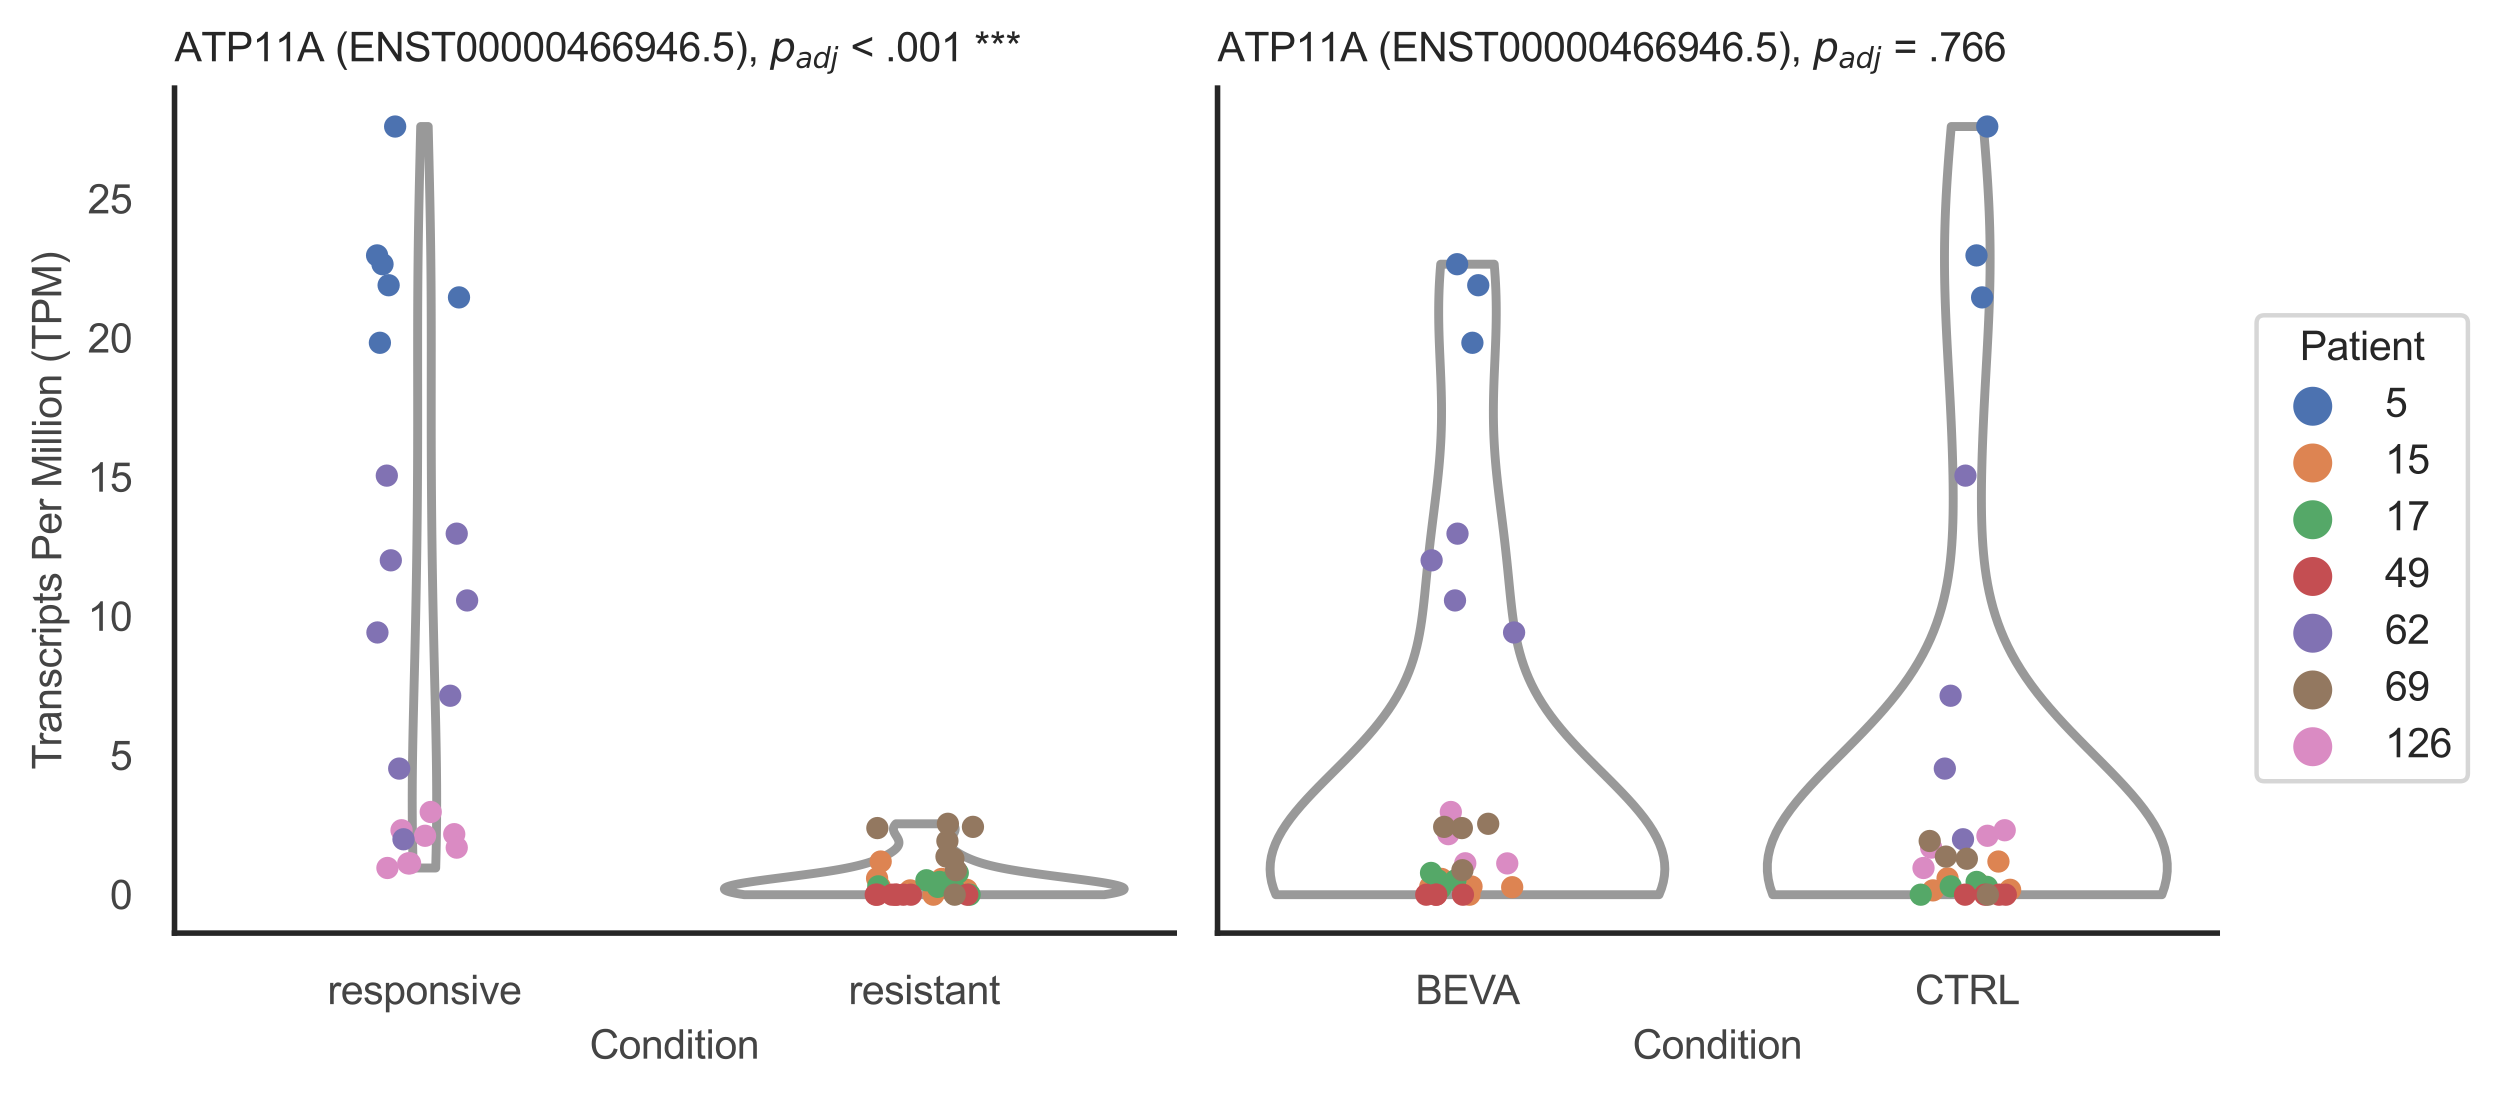 <?xml version="1.0" encoding="utf-8" standalone="no"?>
<!DOCTYPE svg PUBLIC "-//W3C//DTD SVG 1.1//EN"
  "http://www.w3.org/Graphics/SVG/1.1/DTD/svg11.dtd">
<svg xmlns:xlink="http://www.w3.org/1999/xlink" width="560.895pt" height="246.51pt" viewBox="0 0 560.895 246.51" xmlns="http://www.w3.org/2000/svg" version="1.1">
 <defs>
  <style type="text/css">*{stroke-linejoin: round; stroke-linecap: butt}</style>
 </defs>
 <g id="figure_1">
  <g id="patch_1">
   <path d="M 0 246.51 
L 560.895 246.51 
L 560.895 0 
L 0 0 
z
" style="fill: #ffffff"/>
  </g>
  <g id="axes_1">
   <g id="patch_2">
    <path d="M 39.156 209.348 
L 263.444 209.348 
L 263.444 19.77 
L 39.156 19.77 
z
" style="fill: #ffffff"/>
   </g>
   <g id="matplotlib.axis_1">
    <g id="xtick_1">
     <g id="text_1">
      <!-- responsive -->
      <g style="fill: #444444" transform="translate(73.467 225.29)scale(0.09 -0.09)">
       <defs>
        <path id="ArialMT-72" d="M 416 0 
L 416 3319 
L 922 3319 
L 922 2816 
Q 1116 3169 1280 3281 
Q 1444 3394 1641 3394 
Q 1925 3394 2219 3213 
L 2025 2691 
Q 1819 2813 1613 2813 
Q 1428 2813 1281 2702 
Q 1134 2591 1072 2394 
Q 978 2094 978 1738 
L 978 0 
L 416 0 
z
" transform="scale(0.016)"/>
        <path id="ArialMT-65" d="M 2694 1069 
L 3275 997 
Q 3138 488 2766 206 
Q 2394 -75 1816 -75 
Q 1088 -75 661 373 
Q 234 822 234 1631 
Q 234 2469 665 2931 
Q 1097 3394 1784 3394 
Q 2450 3394 2872 2941 
Q 3294 2488 3294 1666 
Q 3294 1616 3291 1516 
L 816 1516 
Q 847 969 1125 678 
Q 1403 388 1819 388 
Q 2128 388 2347 550 
Q 2566 713 2694 1069 
z
M 847 1978 
L 2700 1978 
Q 2663 2397 2488 2606 
Q 2219 2931 1791 2931 
Q 1403 2931 1139 2672 
Q 875 2413 847 1978 
z
" transform="scale(0.016)"/>
        <path id="ArialMT-73" d="M 197 991 
L 753 1078 
Q 800 744 1014 566 
Q 1228 388 1613 388 
Q 2000 388 2187 545 
Q 2375 703 2375 916 
Q 2375 1106 2209 1216 
Q 2094 1291 1634 1406 
Q 1016 1563 777 1677 
Q 538 1791 414 1992 
Q 291 2194 291 2438 
Q 291 2659 392 2848 
Q 494 3038 669 3163 
Q 800 3259 1026 3326 
Q 1253 3394 1513 3394 
Q 1903 3394 2198 3281 
Q 2494 3169 2634 2976 
Q 2775 2784 2828 2463 
L 2278 2388 
Q 2241 2644 2061 2787 
Q 1881 2931 1553 2931 
Q 1166 2931 1000 2803 
Q 834 2675 834 2503 
Q 834 2394 903 2306 
Q 972 2216 1119 2156 
Q 1203 2125 1616 2013 
Q 2213 1853 2448 1751 
Q 2684 1650 2818 1456 
Q 2953 1263 2953 975 
Q 2953 694 2789 445 
Q 2625 197 2315 61 
Q 2006 -75 1616 -75 
Q 969 -75 630 194 
Q 291 463 197 991 
z
" transform="scale(0.016)"/>
        <path id="ArialMT-70" d="M 422 -1272 
L 422 3319 
L 934 3319 
L 934 2888 
Q 1116 3141 1344 3267 
Q 1572 3394 1897 3394 
Q 2322 3394 2647 3175 
Q 2972 2956 3137 2557 
Q 3303 2159 3303 1684 
Q 3303 1175 3120 767 
Q 2938 359 2589 142 
Q 2241 -75 1856 -75 
Q 1575 -75 1351 44 
Q 1128 163 984 344 
L 984 -1272 
L 422 -1272 
z
M 931 1641 
Q 931 1000 1190 694 
Q 1450 388 1819 388 
Q 2194 388 2461 705 
Q 2728 1022 2728 1688 
Q 2728 2322 2467 2637 
Q 2206 2953 1844 2953 
Q 1484 2953 1207 2617 
Q 931 2281 931 1641 
z
" transform="scale(0.016)"/>
        <path id="ArialMT-6f" d="M 213 1659 
Q 213 2581 725 3025 
Q 1153 3394 1769 3394 
Q 2453 3394 2887 2945 
Q 3322 2497 3322 1706 
Q 3322 1066 3130 698 
Q 2938 331 2570 128 
Q 2203 -75 1769 -75 
Q 1072 -75 642 372 
Q 213 819 213 1659 
z
M 791 1659 
Q 791 1022 1069 705 
Q 1347 388 1769 388 
Q 2188 388 2466 706 
Q 2744 1025 2744 1678 
Q 2744 2294 2464 2611 
Q 2184 2928 1769 2928 
Q 1347 2928 1069 2612 
Q 791 2297 791 1659 
z
" transform="scale(0.016)"/>
        <path id="ArialMT-6e" d="M 422 0 
L 422 3319 
L 928 3319 
L 928 2847 
Q 1294 3394 1984 3394 
Q 2284 3394 2536 3286 
Q 2788 3178 2913 3003 
Q 3038 2828 3088 2588 
Q 3119 2431 3119 2041 
L 3119 0 
L 2556 0 
L 2556 2019 
Q 2556 2363 2490 2533 
Q 2425 2703 2258 2804 
Q 2091 2906 1866 2906 
Q 1506 2906 1245 2678 
Q 984 2450 984 1813 
L 984 0 
L 422 0 
z
" transform="scale(0.016)"/>
        <path id="ArialMT-69" d="M 425 3934 
L 425 4581 
L 988 4581 
L 988 3934 
L 425 3934 
z
M 425 0 
L 425 3319 
L 988 3319 
L 988 0 
L 425 0 
z
" transform="scale(0.016)"/>
        <path id="ArialMT-76" d="M 1344 0 
L 81 3319 
L 675 3319 
L 1388 1331 
Q 1503 1009 1600 663 
Q 1675 925 1809 1294 
L 2547 3319 
L 3125 3319 
L 1869 0 
L 1344 0 
z
" transform="scale(0.016)"/>
       </defs>
       <use xlink:href="#ArialMT-72"/>
       <use xlink:href="#ArialMT-65" x="33.301"/>
       <use xlink:href="#ArialMT-73" x="88.916"/>
       <use xlink:href="#ArialMT-70" x="138.916"/>
       <use xlink:href="#ArialMT-6f" x="194.531"/>
       <use xlink:href="#ArialMT-6e" x="250.146"/>
       <use xlink:href="#ArialMT-73" x="305.762"/>
       <use xlink:href="#ArialMT-69" x="355.762"/>
       <use xlink:href="#ArialMT-76" x="377.979"/>
       <use xlink:href="#ArialMT-65" x="427.979"/>
      </g>
     </g>
    </g>
    <g id="xtick_2">
     <g id="text_2">
      <!-- resistant -->
      <g style="fill: #444444" transform="translate(190.366 225.29)scale(0.09 -0.09)">
       <defs>
        <path id="ArialMT-74" d="M 1650 503 
L 1731 6 
Q 1494 -44 1306 -44 
Q 1000 -44 831 53 
Q 663 150 594 308 
Q 525 466 525 972 
L 525 2881 
L 113 2881 
L 113 3319 
L 525 3319 
L 525 4141 
L 1084 4478 
L 1084 3319 
L 1650 3319 
L 1650 2881 
L 1084 2881 
L 1084 941 
Q 1084 700 1114 631 
Q 1144 563 1211 522 
Q 1278 481 1403 481 
Q 1497 481 1650 503 
z
" transform="scale(0.016)"/>
        <path id="ArialMT-61" d="M 2588 409 
Q 2275 144 1986 34 
Q 1697 -75 1366 -75 
Q 819 -75 525 192 
Q 231 459 231 875 
Q 231 1119 342 1320 
Q 453 1522 633 1644 
Q 813 1766 1038 1828 
Q 1203 1872 1538 1913 
Q 2219 1994 2541 2106 
Q 2544 2222 2544 2253 
Q 2544 2597 2384 2738 
Q 2169 2928 1744 2928 
Q 1347 2928 1158 2789 
Q 969 2650 878 2297 
L 328 2372 
Q 403 2725 575 2942 
Q 747 3159 1072 3276 
Q 1397 3394 1825 3394 
Q 2250 3394 2515 3294 
Q 2781 3194 2906 3042 
Q 3031 2891 3081 2659 
Q 3109 2516 3109 2141 
L 3109 1391 
Q 3109 606 3145 398 
Q 3181 191 3288 0 
L 2700 0 
Q 2613 175 2588 409 
z
M 2541 1666 
Q 2234 1541 1622 1453 
Q 1275 1403 1131 1340 
Q 988 1278 909 1158 
Q 831 1038 831 891 
Q 831 666 1001 516 
Q 1172 366 1500 366 
Q 1825 366 2078 508 
Q 2331 650 2450 897 
Q 2541 1088 2541 1459 
L 2541 1666 
z
" transform="scale(0.016)"/>
       </defs>
       <use xlink:href="#ArialMT-72"/>
       <use xlink:href="#ArialMT-65" x="33.301"/>
       <use xlink:href="#ArialMT-73" x="88.916"/>
       <use xlink:href="#ArialMT-69" x="138.916"/>
       <use xlink:href="#ArialMT-73" x="161.133"/>
       <use xlink:href="#ArialMT-74" x="211.133"/>
       <use xlink:href="#ArialMT-61" x="238.916"/>
       <use xlink:href="#ArialMT-6e" x="294.531"/>
       <use xlink:href="#ArialMT-74" x="350.146"/>
      </g>
     </g>
    </g>
    <g id="text_3">
     <!-- Condition -->
     <g style="fill: #444444" transform="translate(132.288 237.521)scale(0.09 -0.09)">
      <defs>
       <path id="ArialMT-43" d="M 3763 1606 
L 4369 1453 
Q 4178 706 3683 314 
Q 3188 -78 2472 -78 
Q 1731 -78 1267 223 
Q 803 525 561 1097 
Q 319 1669 319 2325 
Q 319 3041 592 3573 
Q 866 4106 1370 4382 
Q 1875 4659 2481 4659 
Q 3169 4659 3637 4309 
Q 4106 3959 4291 3325 
L 3694 3184 
Q 3534 3684 3231 3912 
Q 2928 4141 2469 4141 
Q 1941 4141 1586 3887 
Q 1231 3634 1087 3207 
Q 944 2781 944 2328 
Q 944 1744 1114 1308 
Q 1284 872 1643 656 
Q 2003 441 2422 441 
Q 2931 441 3284 734 
Q 3638 1028 3763 1606 
z
" transform="scale(0.016)"/>
       <path id="ArialMT-64" d="M 2575 0 
L 2575 419 
Q 2259 -75 1647 -75 
Q 1250 -75 917 144 
Q 584 363 401 755 
Q 219 1147 219 1656 
Q 219 2153 384 2558 
Q 550 2963 881 3178 
Q 1213 3394 1622 3394 
Q 1922 3394 2156 3267 
Q 2391 3141 2538 2938 
L 2538 4581 
L 3097 4581 
L 3097 0 
L 2575 0 
z
M 797 1656 
Q 797 1019 1065 703 
Q 1334 388 1700 388 
Q 2069 388 2326 689 
Q 2584 991 2584 1609 
Q 2584 2291 2321 2609 
Q 2059 2928 1675 2928 
Q 1300 2928 1048 2622 
Q 797 2316 797 1656 
z
" transform="scale(0.016)"/>
      </defs>
      <use xlink:href="#ArialMT-43"/>
      <use xlink:href="#ArialMT-6f" x="72.217"/>
      <use xlink:href="#ArialMT-6e" x="127.832"/>
      <use xlink:href="#ArialMT-64" x="183.447"/>
      <use xlink:href="#ArialMT-69" x="239.062"/>
      <use xlink:href="#ArialMT-74" x="261.279"/>
      <use xlink:href="#ArialMT-69" x="289.062"/>
      <use xlink:href="#ArialMT-6f" x="311.279"/>
      <use xlink:href="#ArialMT-6e" x="366.895"/>
     </g>
    </g>
   </g>
   <g id="matplotlib.axis_2">
    <g id="ytick_1">
     <g id="text_4">
      <!-- 0 -->
      <g style="fill: #444444" transform="translate(24.651 203.952)scale(0.09 -0.09)">
       <defs>
        <path id="ArialMT-30" d="M 266 2259 
Q 266 3072 433 3567 
Q 600 4063 929 4331 
Q 1259 4600 1759 4600 
Q 2128 4600 2406 4451 
Q 2684 4303 2865 4023 
Q 3047 3744 3150 3342 
Q 3253 2941 3253 2259 
Q 3253 1453 3087 958 
Q 2922 463 2592 192 
Q 2263 -78 1759 -78 
Q 1097 -78 719 397 
Q 266 969 266 2259 
z
M 844 2259 
Q 844 1131 1108 757 
Q 1372 384 1759 384 
Q 2147 384 2411 759 
Q 2675 1134 2675 2259 
Q 2675 3391 2411 3762 
Q 2147 4134 1753 4134 
Q 1366 4134 1134 3806 
Q 844 3388 844 2259 
z
" transform="scale(0.016)"/>
       </defs>
       <use xlink:href="#ArialMT-30"/>
      </g>
     </g>
    </g>
    <g id="ytick_2">
     <g id="text_5">
      <!-- 5 -->
      <g style="fill: #444444" transform="translate(24.651 172.737)scale(0.09 -0.09)">
       <defs>
        <path id="ArialMT-35" d="M 266 1200 
L 856 1250 
Q 922 819 1161 601 
Q 1400 384 1738 384 
Q 2144 384 2425 690 
Q 2706 997 2706 1503 
Q 2706 1984 2436 2262 
Q 2166 2541 1728 2541 
Q 1456 2541 1237 2417 
Q 1019 2294 894 2097 
L 366 2166 
L 809 4519 
L 3088 4519 
L 3088 3981 
L 1259 3981 
L 1013 2750 
Q 1425 3038 1878 3038 
Q 2478 3038 2890 2622 
Q 3303 2206 3303 1553 
Q 3303 931 2941 478 
Q 2500 -78 1738 -78 
Q 1113 -78 717 272 
Q 322 622 266 1200 
z
" transform="scale(0.016)"/>
       </defs>
       <use xlink:href="#ArialMT-35"/>
      </g>
     </g>
    </g>
    <g id="ytick_3">
     <g id="text_6">
      <!-- 10 -->
      <g style="fill: #444444" transform="translate(19.646 141.521)scale(0.09 -0.09)">
       <defs>
        <path id="ArialMT-31" d="M 2384 0 
L 1822 0 
L 1822 3584 
Q 1619 3391 1289 3197 
Q 959 3003 697 2906 
L 697 3450 
Q 1169 3672 1522 3987 
Q 1875 4303 2022 4600 
L 2384 4600 
L 2384 0 
z
" transform="scale(0.016)"/>
       </defs>
       <use xlink:href="#ArialMT-31"/>
       <use xlink:href="#ArialMT-30" x="55.615"/>
      </g>
     </g>
    </g>
    <g id="ytick_4">
     <g id="text_7">
      <!-- 15 -->
      <g style="fill: #444444" transform="translate(19.646 110.306)scale(0.09 -0.09)">
       <use xlink:href="#ArialMT-31"/>
       <use xlink:href="#ArialMT-35" x="55.615"/>
      </g>
     </g>
    </g>
    <g id="ytick_5">
     <g id="text_8">
      <!-- 20 -->
      <g style="fill: #444444" transform="translate(19.646 79.09)scale(0.09 -0.09)">
       <defs>
        <path id="ArialMT-32" d="M 3222 541 
L 3222 0 
L 194 0 
Q 188 203 259 391 
Q 375 700 629 1000 
Q 884 1300 1366 1694 
Q 2113 2306 2375 2664 
Q 2638 3022 2638 3341 
Q 2638 3675 2398 3904 
Q 2159 4134 1775 4134 
Q 1369 4134 1125 3890 
Q 881 3647 878 3216 
L 300 3275 
Q 359 3922 746 4261 
Q 1134 4600 1788 4600 
Q 2447 4600 2831 4234 
Q 3216 3869 3216 3328 
Q 3216 3053 3103 2787 
Q 2991 2522 2730 2228 
Q 2469 1934 1863 1422 
Q 1356 997 1212 845 
Q 1069 694 975 541 
L 3222 541 
z
" transform="scale(0.016)"/>
       </defs>
       <use xlink:href="#ArialMT-32"/>
       <use xlink:href="#ArialMT-30" x="55.615"/>
      </g>
     </g>
    </g>
    <g id="ytick_6">
     <g id="text_9">
      <!-- 25 -->
      <g style="fill: #444444" transform="translate(19.646 47.875)scale(0.09 -0.09)">
       <use xlink:href="#ArialMT-32"/>
       <use xlink:href="#ArialMT-35" x="55.615"/>
      </g>
     </g>
    </g>
    <g id="text_10">
     <!-- Transcripts Per Million (TPM) -->
     <g style="fill: #444444" transform="translate(13.752 172.644)rotate(-90)scale(0.09 -0.09)">
      <defs>
       <path id="ArialMT-54" d="M 1659 0 
L 1659 4041 
L 150 4041 
L 150 4581 
L 3781 4581 
L 3781 4041 
L 2266 4041 
L 2266 0 
L 1659 0 
z
" transform="scale(0.016)"/>
       <path id="ArialMT-63" d="M 2588 1216 
L 3141 1144 
Q 3050 572 2676 248 
Q 2303 -75 1759 -75 
Q 1078 -75 664 370 
Q 250 816 250 1647 
Q 250 2184 428 2587 
Q 606 2991 970 3192 
Q 1334 3394 1763 3394 
Q 2303 3394 2647 3120 
Q 2991 2847 3088 2344 
L 2541 2259 
Q 2463 2594 2264 2762 
Q 2066 2931 1784 2931 
Q 1359 2931 1093 2626 
Q 828 2322 828 1663 
Q 828 994 1084 691 
Q 1341 388 1753 388 
Q 2084 388 2306 591 
Q 2528 794 2588 1216 
z
" transform="scale(0.016)"/>
       <path id="ArialMT-20" transform="scale(0.016)"/>
       <path id="ArialMT-50" d="M 494 0 
L 494 4581 
L 2222 4581 
Q 2678 4581 2919 4538 
Q 3256 4481 3484 4323 
Q 3713 4166 3852 3881 
Q 3991 3597 3991 3256 
Q 3991 2672 3619 2267 
Q 3247 1863 2275 1863 
L 1100 1863 
L 1100 0 
L 494 0 
z
M 1100 2403 
L 2284 2403 
Q 2872 2403 3119 2622 
Q 3366 2841 3366 3238 
Q 3366 3525 3220 3729 
Q 3075 3934 2838 4000 
Q 2684 4041 2272 4041 
L 1100 4041 
L 1100 2403 
z
" transform="scale(0.016)"/>
       <path id="ArialMT-4d" d="M 475 0 
L 475 4581 
L 1388 4581 
L 2472 1338 
Q 2622 884 2691 659 
Q 2769 909 2934 1394 
L 4031 4581 
L 4847 4581 
L 4847 0 
L 4263 0 
L 4263 3834 
L 2931 0 
L 2384 0 
L 1059 3900 
L 1059 0 
L 475 0 
z
" transform="scale(0.016)"/>
       <path id="ArialMT-6c" d="M 409 0 
L 409 4581 
L 972 4581 
L 972 0 
L 409 0 
z
" transform="scale(0.016)"/>
       <path id="ArialMT-28" d="M 1497 -1347 
Q 1031 -759 709 28 
Q 388 816 388 1659 
Q 388 2403 628 3084 
Q 909 3875 1497 4659 
L 1900 4659 
Q 1522 4009 1400 3731 
Q 1209 3300 1100 2831 
Q 966 2247 966 1656 
Q 966 153 1900 -1347 
L 1497 -1347 
z
" transform="scale(0.016)"/>
       <path id="ArialMT-29" d="M 791 -1347 
L 388 -1347 
Q 1322 153 1322 1656 
Q 1322 2244 1188 2822 
Q 1081 3291 891 3722 
Q 769 4003 388 4659 
L 791 4659 
Q 1378 3875 1659 3084 
Q 1900 2403 1900 1659 
Q 1900 816 1576 28 
Q 1253 -759 791 -1347 
z
" transform="scale(0.016)"/>
      </defs>
      <use xlink:href="#ArialMT-54"/>
      <use xlink:href="#ArialMT-72" x="57.334"/>
      <use xlink:href="#ArialMT-61" x="90.635"/>
      <use xlink:href="#ArialMT-6e" x="146.25"/>
      <use xlink:href="#ArialMT-73" x="201.865"/>
      <use xlink:href="#ArialMT-63" x="251.865"/>
      <use xlink:href="#ArialMT-72" x="301.865"/>
      <use xlink:href="#ArialMT-69" x="335.166"/>
      <use xlink:href="#ArialMT-70" x="357.383"/>
      <use xlink:href="#ArialMT-74" x="412.998"/>
      <use xlink:href="#ArialMT-73" x="440.781"/>
      <use xlink:href="#ArialMT-20" x="490.781"/>
      <use xlink:href="#ArialMT-50" x="518.564"/>
      <use xlink:href="#ArialMT-65" x="585.264"/>
      <use xlink:href="#ArialMT-72" x="640.879"/>
      <use xlink:href="#ArialMT-20" x="674.18"/>
      <use xlink:href="#ArialMT-4d" x="701.963"/>
      <use xlink:href="#ArialMT-69" x="785.264"/>
      <use xlink:href="#ArialMT-6c" x="807.48"/>
      <use xlink:href="#ArialMT-6c" x="829.697"/>
      <use xlink:href="#ArialMT-69" x="851.914"/>
      <use xlink:href="#ArialMT-6f" x="874.131"/>
      <use xlink:href="#ArialMT-6e" x="929.746"/>
      <use xlink:href="#ArialMT-20" x="985.361"/>
      <use xlink:href="#ArialMT-28" x="1013.145"/>
      <use xlink:href="#ArialMT-54" x="1046.445"/>
      <use xlink:href="#ArialMT-50" x="1107.529"/>
      <use xlink:href="#ArialMT-4d" x="1174.229"/>
      <use xlink:href="#ArialMT-29" x="1257.529"/>
     </g>
    </g>
   </g>
   <g id="PolyCollection_1">
    <defs>
     <path id="m10c5c80489" d="M 97.752 -51.772 
L 92.704 -51.772 
L 92.657 -53.452 
L 92.616 -55.132 
L 92.58 -56.813 
L 92.55 -58.493 
L 92.526 -60.173 
L 92.507 -61.854 
L 92.494 -63.534 
L 92.487 -65.214 
L 92.484 -66.895 
L 92.487 -68.575 
L 92.495 -70.255 
L 92.507 -71.936 
L 92.524 -73.616 
L 92.544 -75.296 
L 92.569 -76.976 
L 92.596 -78.657 
L 92.626 -80.337 
L 92.659 -82.017 
L 92.695 -83.698 
L 92.731 -85.378 
L 92.77 -87.058 
L 92.809 -88.739 
L 92.849 -90.419 
L 92.89 -92.099 
L 92.931 -93.78 
L 92.972 -95.46 
L 93.012 -97.14 
L 93.053 -98.82 
L 93.092 -100.501 
L 93.131 -102.181 
L 93.168 -103.861 
L 93.205 -105.542 
L 93.241 -107.222 
L 93.275 -108.902 
L 93.308 -110.583 
L 93.34 -112.263 
L 93.371 -113.943 
L 93.4 -115.624 
L 93.428 -117.304 
L 93.455 -118.984 
L 93.48 -120.664 
L 93.504 -122.345 
L 93.527 -124.025 
L 93.548 -125.705 
L 93.568 -127.386 
L 93.586 -129.066 
L 93.604 -130.746 
L 93.62 -132.427 
L 93.634 -134.107 
L 93.647 -135.787 
L 93.659 -137.468 
L 93.669 -139.148 
L 93.679 -140.828 
L 93.686 -142.509 
L 93.693 -144.189 
L 93.698 -145.869 
L 93.702 -147.549 
L 93.705 -149.23 
L 93.707 -150.91 
L 93.708 -152.59 
L 93.708 -154.271 
L 93.708 -155.951 
L 93.707 -157.631 
L 93.706 -159.312 
L 93.704 -160.992 
L 93.703 -162.672 
L 93.701 -164.353 
L 93.7 -166.033 
L 93.7 -167.713 
L 93.7 -169.393 
L 93.701 -171.074 
L 93.703 -172.754 
L 93.706 -174.434 
L 93.711 -176.115 
L 93.717 -177.795 
L 93.725 -179.475 
L 93.735 -181.156 
L 93.747 -182.836 
L 93.76 -184.516 
L 93.776 -186.197 
L 93.794 -187.877 
L 93.813 -189.557 
L 93.835 -191.238 
L 93.859 -192.918 
L 93.885 -194.598 
L 93.912 -196.278 
L 93.942 -197.959 
L 93.973 -199.639 
L 94.006 -201.319 
L 94.04 -203 
L 94.075 -204.68 
L 94.112 -206.36 
L 94.149 -208.041 
L 94.188 -209.721 
L 94.227 -211.401 
L 94.266 -213.082 
L 94.306 -214.762 
L 94.345 -216.442 
L 94.385 -218.122 
L 96.07 -218.122 
L 96.07 -218.122 
L 96.11 -216.442 
L 96.15 -214.762 
L 96.189 -213.082 
L 96.229 -211.401 
L 96.268 -209.721 
L 96.306 -208.041 
L 96.344 -206.36 
L 96.38 -204.68 
L 96.415 -203 
L 96.45 -201.319 
L 96.482 -199.639 
L 96.513 -197.959 
L 96.543 -196.278 
L 96.571 -194.598 
L 96.596 -192.918 
L 96.62 -191.238 
L 96.642 -189.557 
L 96.662 -187.877 
L 96.679 -186.197 
L 96.695 -184.516 
L 96.709 -182.836 
L 96.72 -181.156 
L 96.73 -179.475 
L 96.738 -177.795 
L 96.744 -176.115 
L 96.749 -174.434 
L 96.753 -172.754 
L 96.755 -171.074 
L 96.756 -169.393 
L 96.756 -167.713 
L 96.755 -166.033 
L 96.754 -164.353 
L 96.753 -162.672 
L 96.751 -160.992 
L 96.75 -159.312 
L 96.748 -157.631 
L 96.747 -155.951 
L 96.747 -154.271 
L 96.747 -152.59 
L 96.748 -150.91 
L 96.75 -149.23 
L 96.753 -147.549 
L 96.757 -145.869 
L 96.763 -144.189 
L 96.769 -142.509 
L 96.777 -140.828 
L 96.786 -139.148 
L 96.796 -137.468 
L 96.808 -135.787 
L 96.821 -134.107 
L 96.836 -132.427 
L 96.852 -130.746 
L 96.869 -129.066 
L 96.887 -127.386 
L 96.907 -125.705 
L 96.929 -124.025 
L 96.951 -122.345 
L 96.975 -120.664 
L 97.001 -118.984 
L 97.027 -117.304 
L 97.055 -115.624 
L 97.085 -113.943 
L 97.115 -112.263 
L 97.147 -110.583 
L 97.18 -108.902 
L 97.215 -107.222 
L 97.25 -105.542 
L 97.287 -103.861 
L 97.325 -102.181 
L 97.363 -100.501 
L 97.403 -98.82 
L 97.443 -97.14 
L 97.483 -95.46 
L 97.524 -93.78 
L 97.565 -92.099 
L 97.606 -90.419 
L 97.646 -88.739 
L 97.685 -87.058 
L 97.724 -85.378 
L 97.761 -83.698 
L 97.796 -82.017 
L 97.829 -80.337 
L 97.859 -78.657 
L 97.887 -76.976 
L 97.911 -75.296 
L 97.932 -73.616 
L 97.948 -71.936 
L 97.961 -70.255 
L 97.968 -68.575 
L 97.971 -66.895 
L 97.969 -65.214 
L 97.961 -63.534 
L 97.948 -61.854 
L 97.929 -60.173 
L 97.905 -58.493 
L 97.875 -56.813 
L 97.839 -55.132 
L 97.798 -53.452 
L 97.752 -51.772 
z
" style="stroke: #999999; stroke-width: 2"/>
    </defs>
    <g clip-path="url(#pdfdaea9443)">
     <use xlink:href="#m10c5c80489" x="0" y="246.51" style="fill: #ffffff; stroke: #999999; stroke-width: 2"/>
    </g>
   </g>
   <g id="PolyCollection_2">
    <defs>
     <path id="m065f2a734d" d="M 247.748 -45.779 
L 166.995 -45.779 
L 165.969 -45.939 
L 165.067 -46.1 
L 164.294 -46.261 
L 163.656 -46.421 
L 163.158 -46.582 
L 162.801 -46.743 
L 162.586 -46.903 
L 162.514 -47.064 
L 162.581 -47.225 
L 162.785 -47.385 
L 163.12 -47.546 
L 163.58 -47.707 
L 164.159 -47.867 
L 164.848 -48.028 
L 165.639 -48.189 
L 166.521 -48.349 
L 167.486 -48.51 
L 168.523 -48.671 
L 169.62 -48.831 
L 170.769 -48.992 
L 171.958 -49.153 
L 173.177 -49.313 
L 174.417 -49.474 
L 175.667 -49.635 
L 176.919 -49.795 
L 178.165 -49.956 
L 179.397 -50.117 
L 180.608 -50.278 
L 181.792 -50.438 
L 182.943 -50.599 
L 184.058 -50.76 
L 185.132 -50.92 
L 186.162 -51.081 
L 187.147 -51.242 
L 188.084 -51.402 
L 188.974 -51.563 
L 189.816 -51.724 
L 190.61 -51.884 
L 191.358 -52.045 
L 192.062 -52.206 
L 192.723 -52.366 
L 193.343 -52.527 
L 193.925 -52.688 
L 194.472 -52.848 
L 194.986 -53.009 
L 195.47 -53.17 
L 195.926 -53.33 
L 196.358 -53.491 
L 196.766 -53.652 
L 197.155 -53.812 
L 197.525 -53.973 
L 197.877 -54.134 
L 198.214 -54.294 
L 198.536 -54.455 
L 198.844 -54.616 
L 199.138 -54.776 
L 199.418 -54.937 
L 199.685 -55.098 
L 199.937 -55.258 
L 200.176 -55.419 
L 200.399 -55.58 
L 200.606 -55.74 
L 200.797 -55.901 
L 200.971 -56.062 
L 201.127 -56.222 
L 201.265 -56.383 
L 201.383 -56.544 
L 201.482 -56.704 
L 201.562 -56.865 
L 201.622 -57.026 
L 201.662 -57.186 
L 201.684 -57.347 
L 201.687 -57.508 
L 201.673 -57.668 
L 201.642 -57.829 
L 201.596 -57.99 
L 201.536 -58.15 
L 201.464 -58.311 
L 201.382 -58.472 
L 201.292 -58.632 
L 201.196 -58.793 
L 201.097 -58.954 
L 200.996 -59.114 
L 200.897 -59.275 
L 200.802 -59.436 
L 200.714 -59.596 
L 200.634 -59.757 
L 200.566 -59.918 
L 200.511 -60.078 
L 200.471 -60.239 
L 200.449 -60.4 
L 200.445 -60.56 
L 200.462 -60.721 
L 200.499 -60.882 
L 200.559 -61.042 
L 200.64 -61.203 
L 200.744 -61.364 
L 200.87 -61.524 
L 201.016 -61.685 
L 213.727 -61.685 
L 213.727 -61.685 
L 213.874 -61.524 
L 213.999 -61.364 
L 214.103 -61.203 
L 214.185 -61.042 
L 214.244 -60.882 
L 214.282 -60.721 
L 214.298 -60.56 
L 214.295 -60.4 
L 214.272 -60.239 
L 214.233 -60.078 
L 214.178 -59.918 
L 214.109 -59.757 
L 214.03 -59.596 
L 213.941 -59.436 
L 213.846 -59.275 
L 213.747 -59.114 
L 213.647 -58.954 
L 213.547 -58.793 
L 213.452 -58.632 
L 213.362 -58.472 
L 213.28 -58.311 
L 213.208 -58.15 
L 213.148 -57.99 
L 213.102 -57.829 
L 213.071 -57.668 
L 213.056 -57.508 
L 213.059 -57.347 
L 213.081 -57.186 
L 213.122 -57.026 
L 213.182 -56.865 
L 213.261 -56.704 
L 213.36 -56.544 
L 213.479 -56.383 
L 213.616 -56.222 
L 213.772 -56.062 
L 213.946 -55.901 
L 214.137 -55.74 
L 214.345 -55.58 
L 214.568 -55.419 
L 214.806 -55.258 
L 215.059 -55.098 
L 215.325 -54.937 
L 215.606 -54.776 
L 215.9 -54.616 
L 216.208 -54.455 
L 216.529 -54.294 
L 216.866 -54.134 
L 217.219 -53.973 
L 217.589 -53.812 
L 217.977 -53.652 
L 218.386 -53.491 
L 218.817 -53.33 
L 219.274 -53.17 
L 219.758 -53.009 
L 220.272 -52.848 
L 220.818 -52.688 
L 221.401 -52.527 
L 222.021 -52.366 
L 222.682 -52.206 
L 223.385 -52.045 
L 224.133 -51.884 
L 224.928 -51.724 
L 225.77 -51.563 
L 226.659 -51.402 
L 227.597 -51.242 
L 228.581 -51.081 
L 229.612 -50.92 
L 230.685 -50.76 
L 231.8 -50.599 
L 232.951 -50.438 
L 234.135 -50.278 
L 235.346 -50.117 
L 236.578 -49.956 
L 237.824 -49.795 
L 239.076 -49.635 
L 240.327 -49.474 
L 241.566 -49.313 
L 242.785 -49.153 
L 243.974 -48.992 
L 245.123 -48.831 
L 246.221 -48.671 
L 247.257 -48.51 
L 248.222 -48.349 
L 249.105 -48.189 
L 249.895 -48.028 
L 250.584 -47.867 
L 251.163 -47.707 
L 251.623 -47.546 
L 251.958 -47.385 
L 252.162 -47.225 
L 252.229 -47.064 
L 252.157 -46.903 
L 251.943 -46.743 
L 251.586 -46.582 
L 251.087 -46.421 
L 250.45 -46.261 
L 249.677 -46.1 
L 248.774 -45.939 
L 247.748 -45.779 
z
" style="stroke: #999999; stroke-width: 2"/>
    </defs>
    <g clip-path="url(#pdfdaea9443)">
     <use xlink:href="#m065f2a734d" x="0" y="246.51" style="fill: #ffffff; stroke: #999999; stroke-width: 2"/>
    </g>
   </g>
   <g id="PathCollection_1"/>
   <g id="PathCollection_2"/>
   <g id="PathCollection_3"/>
   <g id="PathCollection_4"/>
   <g id="PathCollection_5"/>
   <g id="PathCollection_6"/>
   <g id="PathCollection_7"/>
   <g id="patch_3">
    <path d="M 39.156 209.348 
L 39.156 19.77 
" style="fill: none; stroke: #262626; stroke-width: 1.25; stroke-linejoin: miter; stroke-linecap: square"/>
   </g>
   <g id="patch_4">
    <path d="M 39.156 209.348 
L 263.444 209.348 
" style="fill: none; stroke: #262626; stroke-width: 1.25; stroke-linejoin: miter; stroke-linecap: square"/>
   </g>
   <g id="PathCollection_8">
    <defs>
     <path id="C0_0_5a69a27dca" d="M 0 2.5 
C 0.663 2.5 1.299 2.237 1.768 1.768 
C 2.237 1.299 2.5 0.663 2.5 -0 
C 2.5 -0.663 2.237 -1.299 1.768 -1.768 
C 1.299 -2.237 0.663 -2.5 0 -2.5 
C -0.663 -2.5 -1.299 -2.237 -1.768 -1.768 
C -2.237 -1.299 -2.5 -0.663 -2.5 0 
C -2.5 0.663 -2.237 1.299 -1.768 1.768 
C -1.299 2.237 -0.663 2.5 0 2.5 
z
"/>
    </defs>
    <g clip-path="url(#pdfdaea9443)">
     <use xlink:href="#C0_0_5a69a27dca" x="91.593" y="193.712" style="fill: #da8bc3"/>
    </g>
    <g clip-path="url(#pdfdaea9443)">
     <use xlink:href="#C0_0_5a69a27dca" x="101.913" y="187.151" style="fill: #da8bc3"/>
    </g>
    <g clip-path="url(#pdfdaea9443)">
     <use xlink:href="#C0_0_5a69a27dca" x="92.004" y="193.687" style="fill: #da8bc3"/>
    </g>
    <g clip-path="url(#pdfdaea9443)">
     <use xlink:href="#C0_0_5a69a27dca" x="96.634" y="182.175" style="fill: #da8bc3"/>
    </g>
    <g clip-path="url(#pdfdaea9443)">
     <use xlink:href="#C0_0_5a69a27dca" x="95.365" y="187.514" style="fill: #da8bc3"/>
    </g>
    <g clip-path="url(#pdfdaea9443)">
     <use xlink:href="#C0_0_5a69a27dca" x="86.921" y="194.738" style="fill: #da8bc3"/>
    </g>
    <g clip-path="url(#pdfdaea9443)">
     <use xlink:href="#C0_0_5a69a27dca" x="90.085" y="186.272" style="fill: #da8bc3"/>
    </g>
    <g clip-path="url(#pdfdaea9443)">
     <use xlink:href="#C0_0_5a69a27dca" x="102.474" y="190.174" style="fill: #da8bc3"/>
    </g>
    <g clip-path="url(#pdfdaea9443)">
     <use xlink:href="#C0_0_5a69a27dca" x="85.82" y="59.276" style="fill: #4c72b0"/>
    </g>
    <g clip-path="url(#pdfdaea9443)">
     <use xlink:href="#C0_0_5a69a27dca" x="87.192" y="63.993" style="fill: #4c72b0"/>
    </g>
    <g clip-path="url(#pdfdaea9443)">
     <use xlink:href="#C0_0_5a69a27dca" x="85.232" y="76.908" style="fill: #4c72b0"/>
    </g>
    <g clip-path="url(#pdfdaea9443)">
     <use xlink:href="#C0_0_5a69a27dca" x="88.654" y="28.387" style="fill: #4c72b0"/>
    </g>
    <g clip-path="url(#pdfdaea9443)">
     <use xlink:href="#C0_0_5a69a27dca" x="84.603" y="57.303" style="fill: #4c72b0"/>
    </g>
    <g clip-path="url(#pdfdaea9443)">
     <use xlink:href="#C0_0_5a69a27dca" x="102.98" y="66.723" style="fill: #4c72b0"/>
    </g>
    <g clip-path="url(#pdfdaea9443)">
     <use xlink:href="#C0_0_5a69a27dca" x="102.471" y="119.728" style="fill: #8172b3"/>
    </g>
    <g clip-path="url(#pdfdaea9443)">
     <use xlink:href="#C0_0_5a69a27dca" x="84.68" y="141.9" style="fill: #8172b3"/>
    </g>
    <g clip-path="url(#pdfdaea9443)">
     <use xlink:href="#C0_0_5a69a27dca" x="104.804" y="134.714" style="fill: #8172b3"/>
    </g>
    <g clip-path="url(#pdfdaea9443)">
     <use xlink:href="#C0_0_5a69a27dca" x="87.682" y="125.713" style="fill: #8172b3"/>
    </g>
    <g clip-path="url(#pdfdaea9443)">
     <use xlink:href="#C0_0_5a69a27dca" x="101.006" y="156.094" style="fill: #8172b3"/>
    </g>
    <g clip-path="url(#pdfdaea9443)">
     <use xlink:href="#C0_0_5a69a27dca" x="90.525" y="188.298" style="fill: #8172b3"/>
    </g>
    <g clip-path="url(#pdfdaea9443)">
     <use xlink:href="#C0_0_5a69a27dca" x="89.567" y="172.44" style="fill: #8172b3"/>
    </g>
    <g clip-path="url(#pdfdaea9443)">
     <use xlink:href="#C0_0_5a69a27dca" x="86.784" y="106.711" style="fill: #8172b3"/>
    </g>
   </g>
   <g id="PathCollection_9">
    <defs>
     <path id="C1_0_abb492d764" d="M 0 2.5 
C 0.663 2.5 1.299 2.237 1.768 1.768 
C 2.237 1.299 2.5 0.663 2.5 -0 
C 2.5 -0.663 2.237 -1.299 1.768 -1.768 
C 1.299 -2.237 0.663 -2.5 0 -2.5 
C -0.663 -2.5 -1.299 -2.237 -1.768 -1.768 
C -2.237 -1.299 -2.5 -0.663 -2.5 0 
C -2.5 0.663 -2.237 1.299 -1.768 1.768 
C -1.299 2.237 -0.663 2.5 0 2.5 
z
"/>
    </defs>
    <g clip-path="url(#pdfdaea9443)">
     <use xlink:href="#C1_0_abb492d764" x="209.415" y="200.731" style="fill: #dd8452"/>
    </g>
    <g clip-path="url(#pdfdaea9443)">
     <use xlink:href="#C1_0_abb492d764" x="215.091" y="199.053" style="fill: #dd8452"/>
    </g>
    <g clip-path="url(#pdfdaea9443)">
     <use xlink:href="#C1_0_abb492d764" x="197.388" y="198.955" style="fill: #dd8452"/>
    </g>
    <g clip-path="url(#pdfdaea9443)">
     <use xlink:href="#C1_0_abb492d764" x="212.316" y="198.9" style="fill: #dd8452"/>
    </g>
    <g clip-path="url(#pdfdaea9443)">
     <use xlink:href="#C1_0_abb492d764" x="211.268" y="197.193" style="fill: #dd8452"/>
    </g>
    <g clip-path="url(#pdfdaea9443)">
     <use xlink:href="#C1_0_abb492d764" x="216.871" y="199.635" style="fill: #dd8452"/>
    </g>
    <g clip-path="url(#pdfdaea9443)">
     <use xlink:href="#C1_0_abb492d764" x="204.213" y="199.764" style="fill: #dd8452"/>
    </g>
    <g clip-path="url(#pdfdaea9443)">
     <use xlink:href="#C1_0_abb492d764" x="209.454" y="198.223" style="fill: #dd8452"/>
    </g>
    <g clip-path="url(#pdfdaea9443)">
     <use xlink:href="#C1_0_abb492d764" x="197.588" y="193.289" style="fill: #dd8452"/>
    </g>
    <g clip-path="url(#pdfdaea9443)">
     <use xlink:href="#C1_0_abb492d764" x="196.78" y="197.066" style="fill: #dd8452"/>
    </g>
    <g clip-path="url(#pdfdaea9443)">
     <use xlink:href="#C1_0_abb492d764" x="213.956" y="199.311" style="fill: #55a868"/>
    </g>
    <g clip-path="url(#pdfdaea9443)">
     <use xlink:href="#C1_0_abb492d764" x="213.411" y="197.514" style="fill: #55a868"/>
    </g>
    <g clip-path="url(#pdfdaea9443)">
     <use xlink:href="#C1_0_abb492d764" x="207.845" y="197.493" style="fill: #55a868"/>
    </g>
    <g clip-path="url(#pdfdaea9443)">
     <use xlink:href="#C1_0_abb492d764" x="214.886" y="195.851" style="fill: #55a868"/>
    </g>
    <g clip-path="url(#pdfdaea9443)">
     <use xlink:href="#C1_0_abb492d764" x="210.385" y="198.976" style="fill: #55a868"/>
    </g>
    <g clip-path="url(#pdfdaea9443)">
     <use xlink:href="#C1_0_abb492d764" x="217.538" y="200.731" style="fill: #55a868"/>
    </g>
    <g clip-path="url(#pdfdaea9443)">
     <use xlink:href="#C1_0_abb492d764" x="210.808" y="197.868" style="fill: #55a868"/>
    </g>
    <g clip-path="url(#pdfdaea9443)">
     <use xlink:href="#C1_0_abb492d764" x="197.05" y="198.855" style="fill: #55a868"/>
    </g>
    <g clip-path="url(#pdfdaea9443)">
     <use xlink:href="#C1_0_abb492d764" x="204.362" y="200.731" style="fill: #c44e52"/>
    </g>
    <g clip-path="url(#pdfdaea9443)">
     <use xlink:href="#C1_0_abb492d764" x="202.671" y="200.731" style="fill: #c44e52"/>
    </g>
    <g clip-path="url(#pdfdaea9443)">
     <use xlink:href="#C1_0_abb492d764" x="196.48" y="200.731" style="fill: #c44e52"/>
    </g>
    <g clip-path="url(#pdfdaea9443)">
     <use xlink:href="#C1_0_abb492d764" x="217.013" y="200.731" style="fill: #c44e52"/>
    </g>
    <g clip-path="url(#pdfdaea9443)">
     <use xlink:href="#C1_0_abb492d764" x="201.047" y="200.731" style="fill: #c44e52"/>
    </g>
    <g clip-path="url(#pdfdaea9443)">
     <use xlink:href="#C1_0_abb492d764" x="201.047" y="200.731" style="fill: #c44e52"/>
    </g>
    <g clip-path="url(#pdfdaea9443)">
     <use xlink:href="#C1_0_abb492d764" x="196.813" y="200.731" style="fill: #c44e52"/>
    </g>
    <g clip-path="url(#pdfdaea9443)">
     <use xlink:href="#C1_0_abb492d764" x="200.128" y="200.731" style="fill: #c44e52"/>
    </g>
    <g clip-path="url(#pdfdaea9443)">
     <use xlink:href="#C1_0_abb492d764" x="196.843" y="185.785" style="fill: #937860"/>
    </g>
    <g clip-path="url(#pdfdaea9443)">
     <use xlink:href="#C1_0_abb492d764" x="212.668" y="184.825" style="fill: #937860"/>
    </g>
    <g clip-path="url(#pdfdaea9443)">
     <use xlink:href="#C1_0_abb492d764" x="218.288" y="185.516" style="fill: #937860"/>
    </g>
    <g clip-path="url(#pdfdaea9443)">
     <use xlink:href="#C1_0_abb492d764" x="214.475" y="195.235" style="fill: #937860"/>
    </g>
    <g clip-path="url(#pdfdaea9443)">
     <use xlink:href="#C1_0_abb492d764" x="214.191" y="200.731" style="fill: #937860"/>
    </g>
    <g clip-path="url(#pdfdaea9443)">
     <use xlink:href="#C1_0_abb492d764" x="212.354" y="192.186" style="fill: #937860"/>
    </g>
    <g clip-path="url(#pdfdaea9443)">
     <use xlink:href="#C1_0_abb492d764" x="213.905" y="192.668" style="fill: #937860"/>
    </g>
    <g clip-path="url(#pdfdaea9443)">
     <use xlink:href="#C1_0_abb492d764" x="212.555" y="188.682" style="fill: #937860"/>
    </g>
   </g>
   <g id="text_11">
    <!-- ATP11A (ENST00000466946.5), $p_{adj}$ &lt; .001 *** -->
    <g style="fill: #262626" transform="translate(39.156 13.77)scale(0.09 -0.09)">
     <defs>
      <path id="ArialMT-41" d="M -9 0 
L 1750 4581 
L 2403 4581 
L 4278 0 
L 3588 0 
L 3053 1388 
L 1138 1388 
L 634 0 
L -9 0 
z
M 1313 1881 
L 2866 1881 
L 2388 3150 
Q 2169 3728 2063 4100 
Q 1975 3659 1816 3225 
L 1313 1881 
z
" transform="scale(0.016)"/>
      <path id="ArialMT-45" d="M 506 0 
L 506 4581 
L 3819 4581 
L 3819 4041 
L 1113 4041 
L 1113 2638 
L 3647 2638 
L 3647 2100 
L 1113 2100 
L 1113 541 
L 3925 541 
L 3925 0 
L 506 0 
z
" transform="scale(0.016)"/>
      <path id="ArialMT-4e" d="M 488 0 
L 488 4581 
L 1109 4581 
L 3516 984 
L 3516 4581 
L 4097 4581 
L 4097 0 
L 3475 0 
L 1069 3600 
L 1069 0 
L 488 0 
z
" transform="scale(0.016)"/>
      <path id="ArialMT-53" d="M 288 1472 
L 859 1522 
Q 900 1178 1048 958 
Q 1197 738 1509 602 
Q 1822 466 2213 466 
Q 2559 466 2825 569 
Q 3091 672 3220 851 
Q 3350 1031 3350 1244 
Q 3350 1459 3225 1620 
Q 3100 1781 2813 1891 
Q 2628 1963 1997 2114 
Q 1366 2266 1113 2400 
Q 784 2572 623 2826 
Q 463 3081 463 3397 
Q 463 3744 659 4045 
Q 856 4347 1234 4503 
Q 1613 4659 2075 4659 
Q 2584 4659 2973 4495 
Q 3363 4331 3572 4012 
Q 3781 3694 3797 3291 
L 3216 3247 
Q 3169 3681 2898 3903 
Q 2628 4125 2100 4125 
Q 1550 4125 1298 3923 
Q 1047 3722 1047 3438 
Q 1047 3191 1225 3031 
Q 1400 2872 2139 2705 
Q 2878 2538 3153 2413 
Q 3553 2228 3743 1945 
Q 3934 1663 3934 1294 
Q 3934 928 3725 604 
Q 3516 281 3123 101 
Q 2731 -78 2241 -78 
Q 1619 -78 1198 103 
Q 778 284 539 648 
Q 300 1013 288 1472 
z
" transform="scale(0.016)"/>
      <path id="ArialMT-34" d="M 2069 0 
L 2069 1097 
L 81 1097 
L 81 1613 
L 2172 4581 
L 2631 4581 
L 2631 1613 
L 3250 1613 
L 3250 1097 
L 2631 1097 
L 2631 0 
L 2069 0 
z
M 2069 1613 
L 2069 3678 
L 634 1613 
L 2069 1613 
z
" transform="scale(0.016)"/>
      <path id="ArialMT-36" d="M 3184 3459 
L 2625 3416 
Q 2550 3747 2413 3897 
Q 2184 4138 1850 4138 
Q 1581 4138 1378 3988 
Q 1113 3794 959 3422 
Q 806 3050 800 2363 
Q 1003 2672 1297 2822 
Q 1591 2972 1913 2972 
Q 2475 2972 2870 2558 
Q 3266 2144 3266 1488 
Q 3266 1056 3080 686 
Q 2894 316 2569 119 
Q 2244 -78 1831 -78 
Q 1128 -78 684 439 
Q 241 956 241 2144 
Q 241 3472 731 4075 
Q 1159 4600 1884 4600 
Q 2425 4600 2770 4297 
Q 3116 3994 3184 3459 
z
M 888 1484 
Q 888 1194 1011 928 
Q 1134 663 1356 523 
Q 1578 384 1822 384 
Q 2178 384 2434 671 
Q 2691 959 2691 1453 
Q 2691 1928 2437 2201 
Q 2184 2475 1800 2475 
Q 1419 2475 1153 2201 
Q 888 1928 888 1484 
z
" transform="scale(0.016)"/>
      <path id="ArialMT-39" d="M 350 1059 
L 891 1109 
Q 959 728 1153 556 
Q 1347 384 1650 384 
Q 1909 384 2104 503 
Q 2300 622 2425 820 
Q 2550 1019 2634 1356 
Q 2719 1694 2719 2044 
Q 2719 2081 2716 2156 
Q 2547 1888 2255 1720 
Q 1963 1553 1622 1553 
Q 1053 1553 659 1965 
Q 266 2378 266 3053 
Q 266 3750 677 4175 
Q 1088 4600 1706 4600 
Q 2153 4600 2523 4359 
Q 2894 4119 3086 3673 
Q 3278 3228 3278 2384 
Q 3278 1506 3087 986 
Q 2897 466 2520 194 
Q 2144 -78 1638 -78 
Q 1100 -78 759 220 
Q 419 519 350 1059 
z
M 2653 3081 
Q 2653 3566 2395 3850 
Q 2138 4134 1775 4134 
Q 1400 4134 1122 3828 
Q 844 3522 844 3034 
Q 844 2597 1108 2323 
Q 1372 2050 1759 2050 
Q 2150 2050 2401 2323 
Q 2653 2597 2653 3081 
z
" transform="scale(0.016)"/>
      <path id="ArialMT-2e" d="M 581 0 
L 581 641 
L 1222 641 
L 1222 0 
L 581 0 
z
" transform="scale(0.016)"/>
      <path id="ArialMT-2c" d="M 569 0 
L 569 641 
L 1209 641 
L 1209 0 
Q 1209 -353 1084 -570 
Q 959 -788 688 -906 
L 531 -666 
Q 709 -588 793 -436 
Q 878 -284 888 0 
L 569 0 
z
" transform="scale(0.016)"/>
      <path id="DejaVuSans-Oblique-70" d="M 3175 2156 
Q 3175 2616 2975 2859 
Q 2775 3103 2400 3103 
Q 2144 3103 1911 2972 
Q 1678 2841 1497 2591 
Q 1319 2344 1212 1994 
Q 1106 1644 1106 1300 
Q 1106 863 1306 627 
Q 1506 391 1875 391 
Q 2147 391 2380 519 
Q 2613 647 2778 891 
Q 2956 1147 3065 1494 
Q 3175 1841 3175 2156 
z
M 1394 2969 
Q 1625 3272 1939 3428 
Q 2253 3584 2638 3584 
Q 3175 3584 3472 3232 
Q 3769 2881 3769 2247 
Q 3769 1728 3584 1258 
Q 3400 788 3053 416 
Q 2822 169 2531 39 
Q 2241 -91 1919 -91 
Q 1547 -91 1294 64 
Q 1041 219 916 525 
L 556 -1331 
L -19 -1331 
L 922 3500 
L 1497 3500 
L 1394 2969 
z
" transform="scale(0.016)"/>
      <path id="DejaVuSans-Oblique-61" d="M 3438 1997 
L 3047 0 
L 2472 0 
L 2578 531 
Q 2325 219 2001 64 
Q 1678 -91 1281 -91 
Q 834 -91 548 182 
Q 263 456 263 884 
Q 263 1497 752 1853 
Q 1241 2209 2100 2209 
L 2900 2209 
L 2931 2363 
Q 2938 2388 2941 2417 
Q 2944 2447 2944 2509 
Q 2944 2788 2717 2942 
Q 2491 3097 2081 3097 
Q 1800 3097 1504 3025 
Q 1209 2953 897 2809 
L 997 3341 
Q 1322 3463 1633 3523 
Q 1944 3584 2234 3584 
Q 2853 3584 3176 3315 
Q 3500 3047 3500 2534 
Q 3500 2431 3484 2292 
Q 3469 2153 3438 1997 
z
M 2816 1759 
L 2241 1759 
Q 1534 1759 1195 1570 
Q 856 1381 856 984 
Q 856 709 1029 553 
Q 1203 397 1509 397 
Q 1978 397 2328 733 
Q 2678 1069 2791 1631 
L 2816 1759 
z
" transform="scale(0.016)"/>
      <path id="DejaVuSans-Oblique-64" d="M 2675 525 
Q 2444 222 2128 65 
Q 1813 -91 1428 -91 
Q 903 -91 598 267 
Q 294 625 294 1247 
Q 294 1766 478 2236 
Q 663 2706 1013 3078 
Q 1244 3325 1534 3454 
Q 1825 3584 2144 3584 
Q 2481 3584 2739 3421 
Q 2997 3259 3138 2956 
L 3513 4863 
L 4091 4863 
L 3144 0 
L 2566 0 
L 2675 525 
z
M 891 1350 
Q 891 897 1095 644 
Q 1300 391 1663 391 
Q 1931 391 2161 520 
Q 2391 650 2566 903 
Q 2750 1166 2856 1509 
Q 2963 1853 2963 2188 
Q 2963 2622 2758 2865 
Q 2553 3109 2194 3109 
Q 1922 3109 1687 2981 
Q 1453 2853 1288 2613 
Q 1106 2353 998 2009 
Q 891 1666 891 1350 
z
" transform="scale(0.016)"/>
      <path id="DejaVuSans-Oblique-6a" d="M 928 3500 
L 1503 3500 
L 813 -63 
L 809 -78 
Q 694 -675 544 -897 
Q 403 -1106 132 -1218 
Q -138 -1331 -506 -1331 
L -722 -1331 
L -628 -844 
L -481 -844 
Q -144 -844 -1 -703 
Q 141 -563 238 -63 
L 928 3500 
z
M 1197 4863 
L 1772 4863 
L 1631 4134 
L 1056 4134 
L 1197 4863 
z
" transform="scale(0.016)"/>
      <path id="ArialMT-3c" d="M 350 2003 
L 350 2528 
L 3384 3809 
L 3384 3250 
L 978 2263 
L 3384 1266 
L 3384 706 
L 350 2003 
z
" transform="scale(0.016)"/>
      <path id="ArialMT-2a" d="M 200 3741 
L 344 4184 
Q 841 4009 1066 3881 
Q 1006 4447 1003 4659 
L 1456 4659 
Q 1447 4350 1384 3884 
Q 1706 4047 2122 4184 
L 2266 3741 
Q 1869 3609 1488 3566 
Q 1678 3400 2025 2975 
L 1650 2709 
Q 1469 2956 1222 3381 
Q 991 2941 816 2709 
L 447 2975 
Q 809 3422 966 3566 
Q 563 3644 200 3741 
z
" transform="scale(0.016)"/>
     </defs>
     <use xlink:href="#ArialMT-41" transform="translate(0 0.203)"/>
     <use xlink:href="#ArialMT-54" transform="translate(66.699 0.203)"/>
     <use xlink:href="#ArialMT-50" transform="translate(127.783 0.203)"/>
     <use xlink:href="#ArialMT-31" transform="translate(194.482 0.203)"/>
     <use xlink:href="#ArialMT-31" transform="translate(250.098 0.203)"/>
     <use xlink:href="#ArialMT-41" transform="translate(305.713 0.203)"/>
     <use xlink:href="#ArialMT-20" transform="translate(372.412 0.203)"/>
     <use xlink:href="#ArialMT-28" transform="translate(400.195 0.203)"/>
     <use xlink:href="#ArialMT-45" transform="translate(433.496 0.203)"/>
     <use xlink:href="#ArialMT-4e" transform="translate(500.195 0.203)"/>
     <use xlink:href="#ArialMT-53" transform="translate(572.412 0.203)"/>
     <use xlink:href="#ArialMT-54" transform="translate(639.111 0.203)"/>
     <use xlink:href="#ArialMT-30" transform="translate(700.195 0.203)"/>
     <use xlink:href="#ArialMT-30" transform="translate(755.811 0.203)"/>
     <use xlink:href="#ArialMT-30" transform="translate(811.426 0.203)"/>
     <use xlink:href="#ArialMT-30" transform="translate(867.041 0.203)"/>
     <use xlink:href="#ArialMT-30" transform="translate(922.656 0.203)"/>
     <use xlink:href="#ArialMT-34" transform="translate(978.271 0.203)"/>
     <use xlink:href="#ArialMT-36" transform="translate(1033.887 0.203)"/>
     <use xlink:href="#ArialMT-36" transform="translate(1089.502 0.203)"/>
     <use xlink:href="#ArialMT-39" transform="translate(1145.117 0.203)"/>
     <use xlink:href="#ArialMT-34" transform="translate(1200.732 0.203)"/>
     <use xlink:href="#ArialMT-36" transform="translate(1256.348 0.203)"/>
     <use xlink:href="#ArialMT-2e" transform="translate(1311.963 0.203)"/>
     <use xlink:href="#ArialMT-35" transform="translate(1339.746 0.203)"/>
     <use xlink:href="#ArialMT-29" transform="translate(1395.361 0.203)"/>
     <use xlink:href="#ArialMT-2c" transform="translate(1428.662 0.203)"/>
     <use xlink:href="#ArialMT-20" transform="translate(1456.445 0.203)"/>
     <use xlink:href="#DejaVuSans-Oblique-70" transform="translate(1484.229 0.203)"/>
     <use xlink:href="#DejaVuSans-Oblique-61" transform="translate(1547.705 -16.203)scale(0.7)"/>
     <use xlink:href="#DejaVuSans-Oblique-64" transform="translate(1590.601 -16.203)scale(0.7)"/>
     <use xlink:href="#DejaVuSans-Oblique-6a" transform="translate(1635.034 -16.203)scale(0.7)"/>
     <use xlink:href="#ArialMT-20" transform="translate(1657.217 0.203)"/>
     <use xlink:href="#ArialMT-3c" transform="translate(1685 0.203)"/>
     <use xlink:href="#ArialMT-20" transform="translate(1743.398 0.203)"/>
     <use xlink:href="#ArialMT-2e" transform="translate(1771.182 0.203)"/>
     <use xlink:href="#ArialMT-30" transform="translate(1798.965 0.203)"/>
     <use xlink:href="#ArialMT-30" transform="translate(1854.58 0.203)"/>
     <use xlink:href="#ArialMT-31" transform="translate(1910.195 0.203)"/>
     <use xlink:href="#ArialMT-20" transform="translate(1965.811 0.203)"/>
     <use xlink:href="#ArialMT-2a" transform="translate(1993.594 0.203)"/>
     <use xlink:href="#ArialMT-2a" transform="translate(2032.51 0.203)"/>
     <use xlink:href="#ArialMT-2a" transform="translate(2071.426 0.203)"/>
    </g>
   </g>
  </g>
  <g id="axes_2">
   <g id="patch_5">
    <path d="M 273.164 209.348 
L 497.452 209.348 
L 497.452 19.77 
L 273.164 19.77 
z
" style="fill: #ffffff"/>
   </g>
   <g id="matplotlib.axis_3">
    <g id="xtick_3">
     <g id="text_12">
      <!-- BEVA -->
      <g style="fill: #444444" transform="translate(317.561 225.29)scale(0.09 -0.09)">
       <defs>
        <path id="ArialMT-42" d="M 469 0 
L 469 4581 
L 2188 4581 
Q 2713 4581 3030 4442 
Q 3347 4303 3526 4014 
Q 3706 3725 3706 3409 
Q 3706 3116 3547 2856 
Q 3388 2597 3066 2438 
Q 3481 2316 3704 2022 
Q 3928 1728 3928 1328 
Q 3928 1006 3792 729 
Q 3656 453 3456 303 
Q 3256 153 2954 76 
Q 2653 0 2216 0 
L 469 0 
z
M 1075 2656 
L 2066 2656 
Q 2469 2656 2644 2709 
Q 2875 2778 2992 2937 
Q 3109 3097 3109 3338 
Q 3109 3566 3000 3739 
Q 2891 3913 2687 3977 
Q 2484 4041 1991 4041 
L 1075 4041 
L 1075 2656 
z
M 1075 541 
L 2216 541 
Q 2509 541 2628 563 
Q 2838 600 2978 687 
Q 3119 775 3209 942 
Q 3300 1109 3300 1328 
Q 3300 1584 3169 1773 
Q 3038 1963 2805 2039 
Q 2572 2116 2134 2116 
L 1075 2116 
L 1075 541 
z
" transform="scale(0.016)"/>
        <path id="ArialMT-56" d="M 1803 0 
L 28 4581 
L 684 4581 
L 1875 1253 
Q 2019 853 2116 503 
Q 2222 878 2363 1253 
L 3600 4581 
L 4219 4581 
L 2425 0 
L 1803 0 
z
" transform="scale(0.016)"/>
       </defs>
       <use xlink:href="#ArialMT-42"/>
       <use xlink:href="#ArialMT-45" x="66.699"/>
       <use xlink:href="#ArialMT-56" x="133.398"/>
       <use xlink:href="#ArialMT-41" x="192.723"/>
      </g>
     </g>
    </g>
    <g id="xtick_4">
     <g id="text_13">
      <!-- CTRL -->
      <g style="fill: #444444" transform="translate(429.629 225.29)scale(0.09 -0.09)">
       <defs>
        <path id="ArialMT-52" d="M 503 0 
L 503 4581 
L 2534 4581 
Q 3147 4581 3465 4457 
Q 3784 4334 3975 4021 
Q 4166 3709 4166 3331 
Q 4166 2844 3850 2509 
Q 3534 2175 2875 2084 
Q 3116 1969 3241 1856 
Q 3506 1613 3744 1247 
L 4541 0 
L 3778 0 
L 3172 953 
Q 2906 1366 2734 1584 
Q 2563 1803 2427 1890 
Q 2291 1978 2150 2013 
Q 2047 2034 1813 2034 
L 1109 2034 
L 1109 0 
L 503 0 
z
M 1109 2559 
L 2413 2559 
Q 2828 2559 3062 2645 
Q 3297 2731 3419 2920 
Q 3541 3109 3541 3331 
Q 3541 3656 3305 3865 
Q 3069 4075 2559 4075 
L 1109 4075 
L 1109 2559 
z
" transform="scale(0.016)"/>
        <path id="ArialMT-4c" d="M 469 0 
L 469 4581 
L 1075 4581 
L 1075 541 
L 3331 541 
L 3331 0 
L 469 0 
z
" transform="scale(0.016)"/>
       </defs>
       <use xlink:href="#ArialMT-43"/>
       <use xlink:href="#ArialMT-54" x="72.217"/>
       <use xlink:href="#ArialMT-52" x="133.301"/>
       <use xlink:href="#ArialMT-4c" x="205.518"/>
      </g>
     </g>
    </g>
    <g id="text_14">
     <!-- Condition -->
     <g style="fill: #444444" transform="translate(366.296 237.521)scale(0.09 -0.09)">
      <use xlink:href="#ArialMT-43"/>
      <use xlink:href="#ArialMT-6f" x="72.217"/>
      <use xlink:href="#ArialMT-6e" x="127.832"/>
      <use xlink:href="#ArialMT-64" x="183.447"/>
      <use xlink:href="#ArialMT-69" x="239.062"/>
      <use xlink:href="#ArialMT-74" x="261.279"/>
      <use xlink:href="#ArialMT-69" x="289.062"/>
      <use xlink:href="#ArialMT-6f" x="311.279"/>
      <use xlink:href="#ArialMT-6e" x="366.895"/>
     </g>
    </g>
   </g>
   <g id="matplotlib.axis_4">
    <g id="ytick_7"/>
    <g id="ytick_8"/>
    <g id="ytick_9"/>
    <g id="ytick_10"/>
    <g id="ytick_11"/>
    <g id="ytick_12"/>
   </g>
   <g id="PolyCollection_3">
    <defs>
     <path id="m09473c4d1b" d="M 372.218 -45.779 
L 286.254 -45.779 
L 285.695 -47.208 
L 285.29 -48.636 
L 285.042 -50.065 
L 284.952 -51.494 
L 285.021 -52.923 
L 285.247 -54.352 
L 285.625 -55.781 
L 286.15 -57.209 
L 286.816 -58.638 
L 287.613 -60.067 
L 288.532 -61.496 
L 289.56 -62.925 
L 290.687 -64.354 
L 291.899 -65.783 
L 293.183 -67.211 
L 294.523 -68.64 
L 295.908 -70.069 
L 297.322 -71.498 
L 298.752 -72.927 
L 300.185 -74.356 
L 301.609 -75.784 
L 303.011 -77.213 
L 304.382 -78.642 
L 305.712 -80.071 
L 306.992 -81.5 
L 308.215 -82.929 
L 309.375 -84.357 
L 310.468 -85.786 
L 311.491 -87.215 
L 312.441 -88.644 
L 313.317 -90.073 
L 314.119 -91.502 
L 314.849 -92.93 
L 315.509 -94.359 
L 316.102 -95.788 
L 316.631 -97.217 
L 317.1 -98.646 
L 317.515 -100.075 
L 317.879 -101.504 
L 318.199 -102.932 
L 318.479 -104.361 
L 318.726 -105.79 
L 318.944 -107.219 
L 319.138 -108.648 
L 319.313 -110.077 
L 319.474 -111.505 
L 319.625 -112.934 
L 319.769 -114.363 
L 319.91 -115.792 
L 320.05 -117.221 
L 320.192 -118.65 
L 320.337 -120.078 
L 320.487 -121.507 
L 320.642 -122.936 
L 320.803 -124.365 
L 320.969 -125.794 
L 321.14 -127.223 
L 321.315 -128.651 
L 321.492 -130.08 
L 321.672 -131.509 
L 321.85 -132.938 
L 322.027 -134.367 
L 322.2 -135.796 
L 322.368 -137.225 
L 322.527 -138.653 
L 322.678 -140.082 
L 322.818 -141.511 
L 322.945 -142.94 
L 323.059 -144.369 
L 323.157 -145.798 
L 323.241 -147.226 
L 323.309 -148.655 
L 323.36 -150.084 
L 323.395 -151.513 
L 323.415 -152.942 
L 323.42 -154.371 
L 323.41 -155.799 
L 323.388 -157.228 
L 323.354 -158.657 
L 323.311 -160.086 
L 323.259 -161.515 
L 323.202 -162.944 
L 323.141 -164.372 
L 323.079 -165.801 
L 323.017 -167.23 
L 322.958 -168.659 
L 322.904 -170.088 
L 322.857 -171.517 
L 322.819 -172.946 
L 322.793 -174.374 
L 322.778 -175.803 
L 322.778 -177.232 
L 322.793 -178.661 
L 322.824 -180.09 
L 322.871 -181.519 
L 322.936 -182.947 
L 323.019 -184.376 
L 323.118 -185.805 
L 323.235 -187.234 
L 335.236 -187.234 
L 335.236 -187.234 
L 335.353 -185.805 
L 335.453 -184.376 
L 335.535 -182.947 
L 335.6 -181.519 
L 335.648 -180.09 
L 335.679 -178.661 
L 335.694 -177.232 
L 335.693 -175.803 
L 335.679 -174.374 
L 335.652 -172.946 
L 335.614 -171.517 
L 335.568 -170.088 
L 335.514 -168.659 
L 335.455 -167.23 
L 335.393 -165.801 
L 335.33 -164.372 
L 335.27 -162.944 
L 335.212 -161.515 
L 335.161 -160.086 
L 335.118 -158.657 
L 335.084 -157.228 
L 335.062 -155.799 
L 335.052 -154.371 
L 335.057 -152.942 
L 335.076 -151.513 
L 335.112 -150.084 
L 335.163 -148.655 
L 335.231 -147.226 
L 335.314 -145.798 
L 335.413 -144.369 
L 335.527 -142.94 
L 335.654 -141.511 
L 335.794 -140.082 
L 335.944 -138.653 
L 336.104 -137.225 
L 336.271 -135.796 
L 336.444 -134.367 
L 336.621 -132.938 
L 336.8 -131.509 
L 336.979 -130.08 
L 337.157 -128.651 
L 337.332 -127.223 
L 337.503 -125.794 
L 337.669 -124.365 
L 337.829 -122.936 
L 337.984 -121.507 
L 338.134 -120.078 
L 338.279 -118.65 
L 338.421 -117.221 
L 338.562 -115.792 
L 338.703 -114.363 
L 338.847 -112.934 
L 338.998 -111.505 
L 339.159 -110.077 
L 339.334 -108.648 
L 339.528 -107.219 
L 339.746 -105.79 
L 339.992 -104.361 
L 340.273 -102.932 
L 340.593 -101.504 
L 340.957 -100.075 
L 341.371 -98.646 
L 341.841 -97.217 
L 342.37 -95.788 
L 342.962 -94.359 
L 343.622 -92.93 
L 344.352 -91.502 
L 345.155 -90.073 
L 346.031 -88.644 
L 346.981 -87.215 
L 348.003 -85.786 
L 349.096 -84.357 
L 350.257 -82.929 
L 351.48 -81.5 
L 352.76 -80.071 
L 354.089 -78.642 
L 355.46 -77.213 
L 356.863 -75.784 
L 358.286 -74.356 
L 359.719 -72.927 
L 361.149 -71.498 
L 362.564 -70.069 
L 363.948 -68.64 
L 365.289 -67.211 
L 366.572 -65.783 
L 367.784 -64.354 
L 368.911 -62.925 
L 369.94 -61.496 
L 370.858 -60.067 
L 371.656 -58.638 
L 372.321 -57.209 
L 372.847 -55.781 
L 373.225 -54.352 
L 373.45 -52.923 
L 373.519 -51.494 
L 373.429 -50.065 
L 373.181 -48.636 
L 372.776 -47.208 
L 372.218 -45.779 
z
" style="stroke: #999999; stroke-width: 2"/>
    </defs>
    <g clip-path="url(#pf344bd1bb1)">
     <use xlink:href="#m09473c4d1b" x="0" y="246.51" style="fill: #ffffff; stroke: #999999; stroke-width: 2"/>
    </g>
   </g>
   <g id="PolyCollection_4">
    <defs>
     <path id="m6779fdb183" d="M 485.033 -45.779 
L 397.726 -45.779 
L 397.127 -47.52 
L 396.725 -49.26 
L 396.522 -51.001 
L 396.522 -52.742 
L 396.723 -54.483 
L 397.121 -56.224 
L 397.709 -57.965 
L 398.478 -59.706 
L 399.418 -61.446 
L 400.513 -63.187 
L 401.75 -64.928 
L 403.112 -66.669 
L 404.581 -68.41 
L 406.139 -70.151 
L 407.768 -71.891 
L 409.45 -73.632 
L 411.165 -75.373 
L 412.898 -77.114 
L 414.631 -78.855 
L 416.35 -80.596 
L 418.041 -82.337 
L 419.69 -84.077 
L 421.288 -85.818 
L 422.824 -87.559 
L 424.292 -89.3 
L 425.685 -91.041 
L 426.998 -92.782 
L 428.229 -94.522 
L 429.375 -96.263 
L 430.436 -98.004 
L 431.412 -99.745 
L 432.305 -101.486 
L 433.117 -103.227 
L 433.85 -104.968 
L 434.508 -106.708 
L 435.095 -108.449 
L 435.616 -110.19 
L 436.073 -111.931 
L 436.472 -113.672 
L 436.817 -115.413 
L 437.113 -117.153 
L 437.364 -118.894 
L 437.574 -120.635 
L 437.747 -122.376 
L 437.887 -124.117 
L 437.998 -125.858 
L 438.083 -127.599 
L 438.144 -129.339 
L 438.185 -131.08 
L 438.209 -132.821 
L 438.216 -134.562 
L 438.21 -136.303 
L 438.192 -138.044 
L 438.164 -139.784 
L 438.126 -141.525 
L 438.08 -143.266 
L 438.027 -145.007 
L 437.967 -146.748 
L 437.901 -148.489 
L 437.829 -150.229 
L 437.753 -151.97 
L 437.672 -153.711 
L 437.588 -155.452 
L 437.5 -157.193 
L 437.409 -158.934 
L 437.316 -160.675 
L 437.221 -162.415 
L 437.126 -164.156 
L 437.031 -165.897 
L 436.938 -167.638 
L 436.846 -169.379 
L 436.757 -171.12 
L 436.673 -172.86 
L 436.593 -174.601 
L 436.52 -176.342 
L 436.455 -178.083 
L 436.397 -179.824 
L 436.349 -181.565 
L 436.31 -183.306 
L 436.282 -185.046 
L 436.265 -186.787 
L 436.26 -188.528 
L 436.266 -190.269 
L 436.284 -192.01 
L 436.315 -193.751 
L 436.357 -195.491 
L 436.411 -197.232 
L 436.476 -198.973 
L 436.552 -200.714 
L 436.638 -202.455 
L 436.735 -204.196 
L 436.84 -205.937 
L 436.954 -207.677 
L 437.076 -209.418 
L 437.204 -211.159 
L 437.34 -212.9 
L 437.48 -214.641 
L 437.626 -216.382 
L 437.775 -218.122 
L 444.984 -218.122 
L 444.984 -218.122 
L 445.134 -216.382 
L 445.279 -214.641 
L 445.42 -212.9 
L 445.555 -211.159 
L 445.684 -209.418 
L 445.806 -207.677 
L 445.92 -205.937 
L 446.025 -204.196 
L 446.121 -202.455 
L 446.208 -200.714 
L 446.284 -198.973 
L 446.349 -197.232 
L 446.403 -195.491 
L 446.445 -193.751 
L 446.475 -192.01 
L 446.494 -190.269 
L 446.5 -188.528 
L 446.494 -186.787 
L 446.478 -185.046 
L 446.45 -183.306 
L 446.411 -181.565 
L 446.363 -179.824 
L 446.305 -178.083 
L 446.239 -176.342 
L 446.166 -174.601 
L 446.087 -172.86 
L 446.002 -171.12 
L 445.914 -169.379 
L 445.822 -167.638 
L 445.728 -165.897 
L 445.633 -164.156 
L 445.538 -162.415 
L 445.444 -160.675 
L 445.351 -158.934 
L 445.26 -157.193 
L 445.172 -155.452 
L 445.087 -153.711 
L 445.007 -151.97 
L 444.93 -150.229 
L 444.859 -148.489 
L 444.793 -146.748 
L 444.733 -145.007 
L 444.68 -143.266 
L 444.634 -141.525 
L 444.596 -139.784 
L 444.567 -138.044 
L 444.549 -136.303 
L 444.543 -134.562 
L 444.551 -132.821 
L 444.574 -131.08 
L 444.615 -129.339 
L 444.677 -127.599 
L 444.762 -125.858 
L 444.872 -124.117 
L 445.012 -122.376 
L 445.186 -120.635 
L 445.396 -118.894 
L 445.646 -117.153 
L 445.942 -115.413 
L 446.288 -113.672 
L 446.687 -111.931 
L 447.144 -110.19 
L 447.664 -108.449 
L 448.251 -106.708 
L 448.91 -104.968 
L 449.643 -103.227 
L 450.455 -101.486 
L 451.348 -99.745 
L 452.324 -98.004 
L 453.385 -96.263 
L 454.531 -94.522 
L 455.762 -92.782 
L 457.075 -91.041 
L 458.468 -89.3 
L 459.936 -87.559 
L 461.472 -85.818 
L 463.07 -84.077 
L 464.719 -82.337 
L 466.409 -80.596 
L 468.128 -78.855 
L 469.862 -77.114 
L 471.594 -75.373 
L 473.31 -73.632 
L 474.991 -71.891 
L 476.62 -70.151 
L 478.178 -68.41 
L 479.648 -66.669 
L 481.009 -64.928 
L 482.246 -63.187 
L 483.342 -61.446 
L 484.281 -59.706 
L 485.051 -57.965 
L 485.639 -56.224 
L 486.037 -54.483 
L 486.237 -52.742 
L 486.237 -51.001 
L 486.035 -49.26 
L 485.632 -47.52 
L 485.033 -45.779 
z
" style="stroke: #999999; stroke-width: 2"/>
    </defs>
    <g clip-path="url(#pf344bd1bb1)">
     <use xlink:href="#m6779fdb183" x="0" y="246.51" style="fill: #ffffff; stroke: #999999; stroke-width: 2"/>
    </g>
   </g>
   <g id="PathCollection_10"/>
   <g id="PathCollection_11"/>
   <g id="PathCollection_12"/>
   <g id="PathCollection_13"/>
   <g id="PathCollection_14"/>
   <g id="PathCollection_15"/>
   <g id="PathCollection_16"/>
   <g id="patch_6">
    <path d="M 273.164 209.348 
L 273.164 19.77 
" style="fill: none; stroke: #262626; stroke-width: 1.25; stroke-linejoin: miter; stroke-linecap: square"/>
   </g>
   <g id="patch_7">
    <path d="M 273.164 209.348 
L 497.452 209.348 
" style="fill: none; stroke: #262626; stroke-width: 1.25; stroke-linejoin: miter; stroke-linecap: square"/>
   </g>
   <g id="PathCollection_17">
    <defs>
     <path id="C2_0_c06a692dbb" d="M 0 2.5 
C 0.663 2.5 1.299 2.237 1.768 1.768 
C 2.237 1.299 2.5 0.663 2.5 -0 
C 2.5 -0.663 2.237 -1.299 1.768 -1.768 
C 1.299 -2.237 0.663 -2.5 0 -2.5 
C -0.663 -2.5 -1.299 -2.237 -1.768 -1.768 
C -2.237 -1.299 -2.5 -0.663 -2.5 0 
C -2.5 0.663 -2.237 1.299 -1.768 1.768 
C -1.299 2.237 -0.663 2.5 0 2.5 
z
"/>
    </defs>
    <g clip-path="url(#pf344bd1bb1)">
     <use xlink:href="#C2_0_c06a692dbb" x="338.166" y="193.712" style="fill: #da8bc3"/>
    </g>
    <g clip-path="url(#pf344bd1bb1)">
     <use xlink:href="#C2_0_c06a692dbb" x="324.946" y="187.151" style="fill: #da8bc3"/>
    </g>
    <g clip-path="url(#pf344bd1bb1)">
     <use xlink:href="#C2_0_c06a692dbb" x="328.745" y="193.687" style="fill: #da8bc3"/>
    </g>
    <g clip-path="url(#pf344bd1bb1)">
     <use xlink:href="#C2_0_c06a692dbb" x="325.504" y="182.175" style="fill: #da8bc3"/>
    </g>
    <g clip-path="url(#pf344bd1bb1)">
     <use xlink:href="#C2_0_c06a692dbb" x="329.683" y="200.731" style="fill: #dd8452"/>
    </g>
    <g clip-path="url(#pf344bd1bb1)">
     <use xlink:href="#C2_0_c06a692dbb" x="339.271" y="199.053" style="fill: #dd8452"/>
    </g>
    <g clip-path="url(#pf344bd1bb1)">
     <use xlink:href="#C2_0_c06a692dbb" x="320.891" y="198.955" style="fill: #dd8452"/>
    </g>
    <g clip-path="url(#pf344bd1bb1)">
     <use xlink:href="#C2_0_c06a692dbb" x="330.146" y="198.9" style="fill: #dd8452"/>
    </g>
    <g clip-path="url(#pf344bd1bb1)">
     <use xlink:href="#C2_0_c06a692dbb" x="323.413" y="197.193" style="fill: #dd8452"/>
    </g>
    <g clip-path="url(#pf344bd1bb1)">
     <use xlink:href="#C2_0_c06a692dbb" x="323.162" y="199.311" style="fill: #55a868"/>
    </g>
    <g clip-path="url(#pf344bd1bb1)">
     <use xlink:href="#C2_0_c06a692dbb" x="326.524" y="197.514" style="fill: #55a868"/>
    </g>
    <g clip-path="url(#pf344bd1bb1)">
     <use xlink:href="#C2_0_c06a692dbb" x="322.573" y="197.493" style="fill: #55a868"/>
    </g>
    <g clip-path="url(#pf344bd1bb1)">
     <use xlink:href="#C2_0_c06a692dbb" x="321.062" y="195.851" style="fill: #55a868"/>
    </g>
    <g clip-path="url(#pf344bd1bb1)">
     <use xlink:href="#C2_0_c06a692dbb" x="322.168" y="200.731" style="fill: #c44e52"/>
    </g>
    <g clip-path="url(#pf344bd1bb1)">
     <use xlink:href="#C2_0_c06a692dbb" x="328.221" y="200.731" style="fill: #c44e52"/>
    </g>
    <g clip-path="url(#pf344bd1bb1)">
     <use xlink:href="#C2_0_c06a692dbb" x="322.241" y="200.731" style="fill: #c44e52"/>
    </g>
    <g clip-path="url(#pf344bd1bb1)">
     <use xlink:href="#C2_0_c06a692dbb" x="319.995" y="200.731" style="fill: #c44e52"/>
    </g>
    <g clip-path="url(#pf344bd1bb1)">
     <use xlink:href="#C2_0_c06a692dbb" x="326.917" y="59.276" style="fill: #4c72b0"/>
    </g>
    <g clip-path="url(#pf344bd1bb1)">
     <use xlink:href="#C2_0_c06a692dbb" x="331.658" y="63.993" style="fill: #4c72b0"/>
    </g>
    <g clip-path="url(#pf344bd1bb1)">
     <use xlink:href="#C2_0_c06a692dbb" x="330.344" y="76.908" style="fill: #4c72b0"/>
    </g>
    <g clip-path="url(#pf344bd1bb1)">
     <use xlink:href="#C2_0_c06a692dbb" x="327.003" y="119.728" style="fill: #8172b3"/>
    </g>
    <g clip-path="url(#pf344bd1bb1)">
     <use xlink:href="#C2_0_c06a692dbb" x="339.699" y="141.9" style="fill: #8172b3"/>
    </g>
    <g clip-path="url(#pf344bd1bb1)">
     <use xlink:href="#C2_0_c06a692dbb" x="326.441" y="134.714" style="fill: #8172b3"/>
    </g>
    <g clip-path="url(#pf344bd1bb1)">
     <use xlink:href="#C2_0_c06a692dbb" x="321.196" y="125.713" style="fill: #8172b3"/>
    </g>
    <g clip-path="url(#pf344bd1bb1)">
     <use xlink:href="#C2_0_c06a692dbb" x="327.978" y="185.785" style="fill: #937860"/>
    </g>
    <g clip-path="url(#pf344bd1bb1)">
     <use xlink:href="#C2_0_c06a692dbb" x="333.892" y="184.825" style="fill: #937860"/>
    </g>
    <g clip-path="url(#pf344bd1bb1)">
     <use xlink:href="#C2_0_c06a692dbb" x="324.011" y="185.516" style="fill: #937860"/>
    </g>
    <g clip-path="url(#pf344bd1bb1)">
     <use xlink:href="#C2_0_c06a692dbb" x="328.104" y="195.235" style="fill: #937860"/>
    </g>
   </g>
   <g id="PathCollection_18">
    <defs>
     <path id="C3_0_7eca7cbd45" d="M 0 2.5 
C 0.663 2.5 1.299 2.237 1.768 1.768 
C 2.237 1.299 2.5 0.663 2.5 -0 
C 2.5 -0.663 2.237 -1.299 1.768 -1.768 
C 1.299 -2.237 0.663 -2.5 0 -2.5 
C -0.663 -2.5 -1.299 -2.237 -1.768 -1.768 
C -2.237 -1.299 -2.5 -0.663 -2.5 0 
C -2.5 0.663 -2.237 1.299 -1.768 1.768 
C -1.299 2.237 -0.663 2.5 0 2.5 
z
"/>
    </defs>
    <g clip-path="url(#pf344bd1bb1)">
     <use xlink:href="#C3_0_7eca7cbd45" x="445.896" y="187.514" style="fill: #da8bc3"/>
    </g>
    <g clip-path="url(#pf344bd1bb1)">
     <use xlink:href="#C3_0_7eca7cbd45" x="431.555" y="194.738" style="fill: #da8bc3"/>
    </g>
    <g clip-path="url(#pf344bd1bb1)">
     <use xlink:href="#C3_0_7eca7cbd45" x="449.773" y="186.272" style="fill: #da8bc3"/>
    </g>
    <g clip-path="url(#pf344bd1bb1)">
     <use xlink:href="#C3_0_7eca7cbd45" x="433.267" y="190.174" style="fill: #da8bc3"/>
    </g>
    <g clip-path="url(#pf344bd1bb1)">
     <use xlink:href="#C3_0_7eca7cbd45" x="450.987" y="199.635" style="fill: #dd8452"/>
    </g>
    <g clip-path="url(#pf344bd1bb1)">
     <use xlink:href="#C3_0_7eca7cbd45" x="433.677" y="199.764" style="fill: #dd8452"/>
    </g>
    <g clip-path="url(#pf344bd1bb1)">
     <use xlink:href="#C3_0_7eca7cbd45" x="443.855" y="198.223" style="fill: #dd8452"/>
    </g>
    <g clip-path="url(#pf344bd1bb1)">
     <use xlink:href="#C3_0_7eca7cbd45" x="448.366" y="193.289" style="fill: #dd8452"/>
    </g>
    <g clip-path="url(#pf344bd1bb1)">
     <use xlink:href="#C3_0_7eca7cbd45" x="436.949" y="197.066" style="fill: #dd8452"/>
    </g>
    <g clip-path="url(#pf344bd1bb1)">
     <use xlink:href="#C3_0_7eca7cbd45" x="445.794" y="198.976" style="fill: #55a868"/>
    </g>
    <g clip-path="url(#pf344bd1bb1)">
     <use xlink:href="#C3_0_7eca7cbd45" x="430.933" y="200.731" style="fill: #55a868"/>
    </g>
    <g clip-path="url(#pf344bd1bb1)">
     <use xlink:href="#C3_0_7eca7cbd45" x="443.471" y="197.868" style="fill: #55a868"/>
    </g>
    <g clip-path="url(#pf344bd1bb1)">
     <use xlink:href="#C3_0_7eca7cbd45" x="437.666" y="198.855" style="fill: #55a868"/>
    </g>
    <g clip-path="url(#pf344bd1bb1)">
     <use xlink:href="#C3_0_7eca7cbd45" x="445.369" y="200.731" style="fill: #c44e52"/>
    </g>
    <g clip-path="url(#pf344bd1bb1)">
     <use xlink:href="#C3_0_7eca7cbd45" x="448.515" y="200.731" style="fill: #c44e52"/>
    </g>
    <g clip-path="url(#pf344bd1bb1)">
     <use xlink:href="#C3_0_7eca7cbd45" x="440.876" y="200.731" style="fill: #c44e52"/>
    </g>
    <g clip-path="url(#pf344bd1bb1)">
     <use xlink:href="#C3_0_7eca7cbd45" x="450.016" y="200.731" style="fill: #c44e52"/>
    </g>
    <g clip-path="url(#pf344bd1bb1)">
     <use xlink:href="#C3_0_7eca7cbd45" x="445.858" y="28.387" style="fill: #4c72b0"/>
    </g>
    <g clip-path="url(#pf344bd1bb1)">
     <use xlink:href="#C3_0_7eca7cbd45" x="443.443" y="57.303" style="fill: #4c72b0"/>
    </g>
    <g clip-path="url(#pf344bd1bb1)">
     <use xlink:href="#C3_0_7eca7cbd45" x="444.703" y="66.723" style="fill: #4c72b0"/>
    </g>
    <g clip-path="url(#pf344bd1bb1)">
     <use xlink:href="#C3_0_7eca7cbd45" x="437.636" y="156.094" style="fill: #8172b3"/>
    </g>
    <g clip-path="url(#pf344bd1bb1)">
     <use xlink:href="#C3_0_7eca7cbd45" x="440.417" y="188.298" style="fill: #8172b3"/>
    </g>
    <g clip-path="url(#pf344bd1bb1)">
     <use xlink:href="#C3_0_7eca7cbd45" x="436.338" y="172.44" style="fill: #8172b3"/>
    </g>
    <g clip-path="url(#pf344bd1bb1)">
     <use xlink:href="#C3_0_7eca7cbd45" x="440.965" y="106.711" style="fill: #8172b3"/>
    </g>
    <g clip-path="url(#pf344bd1bb1)">
     <use xlink:href="#C3_0_7eca7cbd45" x="445.989" y="200.731" style="fill: #937860"/>
    </g>
    <g clip-path="url(#pf344bd1bb1)">
     <use xlink:href="#C3_0_7eca7cbd45" x="436.579" y="192.186" style="fill: #937860"/>
    </g>
    <g clip-path="url(#pf344bd1bb1)">
     <use xlink:href="#C3_0_7eca7cbd45" x="441.278" y="192.668" style="fill: #937860"/>
    </g>
    <g clip-path="url(#pf344bd1bb1)">
     <use xlink:href="#C3_0_7eca7cbd45" x="432.943" y="188.682" style="fill: #937860"/>
    </g>
   </g>
   <g id="text_15">
    <!-- ATP11A (ENST00000466946.5), $p_{adj}$ = .766 -->
    <g style="fill: #262626" transform="translate(273.164 13.77)scale(0.09 -0.09)">
     <defs>
      <path id="ArialMT-3d" d="M 3381 2694 
L 356 2694 
L 356 3219 
L 3381 3219 
L 3381 2694 
z
M 3381 1303 
L 356 1303 
L 356 1828 
L 3381 1828 
L 3381 1303 
z
" transform="scale(0.016)"/>
      <path id="ArialMT-37" d="M 303 3981 
L 303 4522 
L 3269 4522 
L 3269 4084 
Q 2831 3619 2401 2847 
Q 1972 2075 1738 1259 
Q 1569 684 1522 0 
L 944 0 
Q 953 541 1156 1306 
Q 1359 2072 1739 2783 
Q 2119 3494 2547 3981 
L 303 3981 
z
" transform="scale(0.016)"/>
     </defs>
     <use xlink:href="#ArialMT-41" transform="translate(0 0.203)"/>
     <use xlink:href="#ArialMT-54" transform="translate(66.699 0.203)"/>
     <use xlink:href="#ArialMT-50" transform="translate(127.783 0.203)"/>
     <use xlink:href="#ArialMT-31" transform="translate(194.482 0.203)"/>
     <use xlink:href="#ArialMT-31" transform="translate(250.098 0.203)"/>
     <use xlink:href="#ArialMT-41" transform="translate(305.713 0.203)"/>
     <use xlink:href="#ArialMT-20" transform="translate(372.412 0.203)"/>
     <use xlink:href="#ArialMT-28" transform="translate(400.195 0.203)"/>
     <use xlink:href="#ArialMT-45" transform="translate(433.496 0.203)"/>
     <use xlink:href="#ArialMT-4e" transform="translate(500.195 0.203)"/>
     <use xlink:href="#ArialMT-53" transform="translate(572.412 0.203)"/>
     <use xlink:href="#ArialMT-54" transform="translate(639.111 0.203)"/>
     <use xlink:href="#ArialMT-30" transform="translate(700.195 0.203)"/>
     <use xlink:href="#ArialMT-30" transform="translate(755.811 0.203)"/>
     <use xlink:href="#ArialMT-30" transform="translate(811.426 0.203)"/>
     <use xlink:href="#ArialMT-30" transform="translate(867.041 0.203)"/>
     <use xlink:href="#ArialMT-30" transform="translate(922.656 0.203)"/>
     <use xlink:href="#ArialMT-34" transform="translate(978.271 0.203)"/>
     <use xlink:href="#ArialMT-36" transform="translate(1033.887 0.203)"/>
     <use xlink:href="#ArialMT-36" transform="translate(1089.502 0.203)"/>
     <use xlink:href="#ArialMT-39" transform="translate(1145.117 0.203)"/>
     <use xlink:href="#ArialMT-34" transform="translate(1200.732 0.203)"/>
     <use xlink:href="#ArialMT-36" transform="translate(1256.348 0.203)"/>
     <use xlink:href="#ArialMT-2e" transform="translate(1311.963 0.203)"/>
     <use xlink:href="#ArialMT-35" transform="translate(1339.746 0.203)"/>
     <use xlink:href="#ArialMT-29" transform="translate(1395.361 0.203)"/>
     <use xlink:href="#ArialMT-2c" transform="translate(1428.662 0.203)"/>
     <use xlink:href="#ArialMT-20" transform="translate(1456.445 0.203)"/>
     <use xlink:href="#DejaVuSans-Oblique-70" transform="translate(1484.229 0.203)"/>
     <use xlink:href="#DejaVuSans-Oblique-61" transform="translate(1547.705 -16.203)scale(0.7)"/>
     <use xlink:href="#DejaVuSans-Oblique-64" transform="translate(1590.601 -16.203)scale(0.7)"/>
     <use xlink:href="#DejaVuSans-Oblique-6a" transform="translate(1635.034 -16.203)scale(0.7)"/>
     <use xlink:href="#ArialMT-20" transform="translate(1657.217 0.203)"/>
     <use xlink:href="#ArialMT-3d" transform="translate(1685 0.203)"/>
     <use xlink:href="#ArialMT-20" transform="translate(1743.398 0.203)"/>
     <use xlink:href="#ArialMT-2e" transform="translate(1771.182 0.203)"/>
     <use xlink:href="#ArialMT-37" transform="translate(1798.965 0.203)"/>
     <use xlink:href="#ArialMT-36" transform="translate(1854.58 0.203)"/>
     <use xlink:href="#ArialMT-36" transform="translate(1910.195 0.203)"/>
    </g>
   </g>
  </g>
  <g id="legend_1">
   <g id="patch_8">
    <path d="M 508.081 175.282 
L 551.895 175.282 
Q 553.695 175.282 553.695 173.482 
L 553.695 72.536 
Q 553.695 70.736 551.895 70.736 
L 508.081 70.736 
Q 506.281 70.736 506.281 72.536 
L 506.281 173.482 
Q 506.281 175.282 508.081 175.282 
z
" style="fill: #ffffff; opacity: 0.8; stroke: #cccccc; stroke-linejoin: miter"/>
   </g>
   <g id="text_16">
    <!-- Patient -->
    <g style="fill: #262626" transform="translate(515.979 80.778)scale(0.09 -0.09)">
     <use xlink:href="#ArialMT-50"/>
     <use xlink:href="#ArialMT-61" x="66.699"/>
     <use xlink:href="#ArialMT-74" x="122.314"/>
     <use xlink:href="#ArialMT-69" x="150.098"/>
     <use xlink:href="#ArialMT-65" x="172.314"/>
     <use xlink:href="#ArialMT-6e" x="227.93"/>
     <use xlink:href="#ArialMT-74" x="283.545"/>
    </g>
   </g>
   <g id="PathCollection_19">
    <defs>
     <path id="m01d3d6eec8" d="M 0 3.873 
C 1.027 3.873 2.012 3.465 2.739 2.739 
C 3.465 2.012 3.873 1.027 3.873 0 
C 3.873 -1.027 3.465 -2.012 2.739 -2.739 
C 2.012 -3.465 1.027 -3.873 0 -3.873 
C -1.027 -3.873 -2.012 -3.465 -2.739 -2.739 
C -3.465 -2.012 -3.873 -1.027 -3.873 0 
C -3.873 1.027 -3.465 2.012 -2.739 2.739 
C -2.012 3.465 -1.027 3.873 0 3.873 
z
" style="stroke: #4c72b0"/>
    </defs>
    <g>
     <use xlink:href="#m01d3d6eec8" x="518.881" y="91.146" style="fill: #4c72b0; stroke: #4c72b0"/>
    </g>
   </g>
   <g id="text_17">
    <!-- 5 -->
    <g style="fill: #262626" transform="translate(535.081 93.509)scale(0.09 -0.09)">
     <use xlink:href="#ArialMT-35"/>
    </g>
   </g>
   <g id="PathCollection_20">
    <defs>
     <path id="me577b4514d" d="M 0 3.873 
C 1.027 3.873 2.012 3.465 2.739 2.739 
C 3.465 2.012 3.873 1.027 3.873 0 
C 3.873 -1.027 3.465 -2.012 2.739 -2.739 
C 2.012 -3.465 1.027 -3.873 0 -3.873 
C -1.027 -3.873 -2.012 -3.465 -2.739 -2.739 
C -3.465 -2.012 -3.873 -1.027 -3.873 0 
C -3.873 1.027 -3.465 2.012 -2.739 2.739 
C -2.012 3.465 -1.027 3.873 0 3.873 
z
" style="stroke: #dd8452"/>
    </defs>
    <g>
     <use xlink:href="#me577b4514d" x="518.881" y="103.877" style="fill: #dd8452; stroke: #dd8452"/>
    </g>
   </g>
   <g id="text_18">
    <!-- 15 -->
    <g style="fill: #262626" transform="translate(535.081 106.24)scale(0.09 -0.09)">
     <use xlink:href="#ArialMT-31"/>
     <use xlink:href="#ArialMT-35" x="55.615"/>
    </g>
   </g>
   <g id="PathCollection_21">
    <defs>
     <path id="m009047831f" d="M 0 3.873 
C 1.027 3.873 2.012 3.465 2.739 2.739 
C 3.465 2.012 3.873 1.027 3.873 0 
C 3.873 -1.027 3.465 -2.012 2.739 -2.739 
C 2.012 -3.465 1.027 -3.873 0 -3.873 
C -1.027 -3.873 -2.012 -3.465 -2.739 -2.739 
C -3.465 -2.012 -3.873 -1.027 -3.873 0 
C -3.873 1.027 -3.465 2.012 -2.739 2.739 
C -2.012 3.465 -1.027 3.873 0 3.873 
z
" style="stroke: #55a868"/>
    </defs>
    <g>
     <use xlink:href="#m009047831f" x="518.881" y="116.608" style="fill: #55a868; stroke: #55a868"/>
    </g>
   </g>
   <g id="text_19">
    <!-- 17 -->
    <g style="fill: #262626" transform="translate(535.081 118.97)scale(0.09 -0.09)">
     <use xlink:href="#ArialMT-31"/>
     <use xlink:href="#ArialMT-37" x="55.615"/>
    </g>
   </g>
   <g id="PathCollection_22">
    <defs>
     <path id="m4daa0e643c" d="M 0 3.873 
C 1.027 3.873 2.012 3.465 2.739 2.739 
C 3.465 2.012 3.873 1.027 3.873 0 
C 3.873 -1.027 3.465 -2.012 2.739 -2.739 
C 2.012 -3.465 1.027 -3.873 0 -3.873 
C -1.027 -3.873 -2.012 -3.465 -2.739 -2.739 
C -3.465 -2.012 -3.873 -1.027 -3.873 0 
C -3.873 1.027 -3.465 2.012 -2.739 2.739 
C -2.012 3.465 -1.027 3.873 0 3.873 
z
" style="stroke: #c44e52"/>
    </defs>
    <g>
     <use xlink:href="#m4daa0e643c" x="518.881" y="129.339" style="fill: #c44e52; stroke: #c44e52"/>
    </g>
   </g>
   <g id="text_20">
    <!-- 49 -->
    <g style="fill: #262626" transform="translate(535.081 131.701)scale(0.09 -0.09)">
     <use xlink:href="#ArialMT-34"/>
     <use xlink:href="#ArialMT-39" x="55.615"/>
    </g>
   </g>
   <g id="PathCollection_23">
    <defs>
     <path id="m2909790f1a" d="M 0 3.873 
C 1.027 3.873 2.012 3.465 2.739 2.739 
C 3.465 2.012 3.873 1.027 3.873 0 
C 3.873 -1.027 3.465 -2.012 2.739 -2.739 
C 2.012 -3.465 1.027 -3.873 0 -3.873 
C -1.027 -3.873 -2.012 -3.465 -2.739 -2.739 
C -3.465 -2.012 -3.873 -1.027 -3.873 0 
C -3.873 1.027 -3.465 2.012 -2.739 2.739 
C -2.012 3.465 -1.027 3.873 0 3.873 
z
" style="stroke: #8172b3"/>
    </defs>
    <g>
     <use xlink:href="#m2909790f1a" x="518.881" y="142.069" style="fill: #8172b3; stroke: #8172b3"/>
    </g>
   </g>
   <g id="text_21">
    <!-- 62 -->
    <g style="fill: #262626" transform="translate(535.081 144.432)scale(0.09 -0.09)">
     <use xlink:href="#ArialMT-36"/>
     <use xlink:href="#ArialMT-32" x="55.615"/>
    </g>
   </g>
   <g id="PathCollection_24">
    <defs>
     <path id="m659941ef34" d="M 0 3.873 
C 1.027 3.873 2.012 3.465 2.739 2.739 
C 3.465 2.012 3.873 1.027 3.873 0 
C 3.873 -1.027 3.465 -2.012 2.739 -2.739 
C 2.012 -3.465 1.027 -3.873 0 -3.873 
C -1.027 -3.873 -2.012 -3.465 -2.739 -2.739 
C -3.465 -2.012 -3.873 -1.027 -3.873 0 
C -3.873 1.027 -3.465 2.012 -2.739 2.739 
C -2.012 3.465 -1.027 3.873 0 3.873 
z
" style="stroke: #937860"/>
    </defs>
    <g>
     <use xlink:href="#m659941ef34" x="518.881" y="154.8" style="fill: #937860; stroke: #937860"/>
    </g>
   </g>
   <g id="text_22">
    <!-- 69 -->
    <g style="fill: #262626" transform="translate(535.081 157.163)scale(0.09 -0.09)">
     <use xlink:href="#ArialMT-36"/>
     <use xlink:href="#ArialMT-39" x="55.615"/>
    </g>
   </g>
   <g id="PathCollection_25">
    <defs>
     <path id="m2f7b315788" d="M 0 3.873 
C 1.027 3.873 2.012 3.465 2.739 2.739 
C 3.465 2.012 3.873 1.027 3.873 0 
C 3.873 -1.027 3.465 -2.012 2.739 -2.739 
C 2.012 -3.465 1.027 -3.873 0 -3.873 
C -1.027 -3.873 -2.012 -3.465 -2.739 -2.739 
C -3.465 -2.012 -3.873 -1.027 -3.873 0 
C -3.873 1.027 -3.465 2.012 -2.739 2.739 
C -2.012 3.465 -1.027 3.873 0 3.873 
z
" style="stroke: #da8bc3"/>
    </defs>
    <g>
     <use xlink:href="#m2f7b315788" x="518.881" y="167.531" style="fill: #da8bc3; stroke: #da8bc3"/>
    </g>
   </g>
   <g id="text_23">
    <!-- 126 -->
    <g style="fill: #262626" transform="translate(535.081 169.893)scale(0.09 -0.09)">
     <use xlink:href="#ArialMT-31"/>
     <use xlink:href="#ArialMT-32" x="55.615"/>
     <use xlink:href="#ArialMT-36" x="111.23"/>
    </g>
   </g>
  </g>
 </g>
 <defs>
  <clipPath id="pdfdaea9443">
   <rect x="39.156" y="19.77" width="224.288" height="189.578"/>
  </clipPath>
  <clipPath id="pf344bd1bb1">
   <rect x="273.164" y="19.77" width="224.288" height="189.578"/>
  </clipPath>
 </defs>
</svg>
